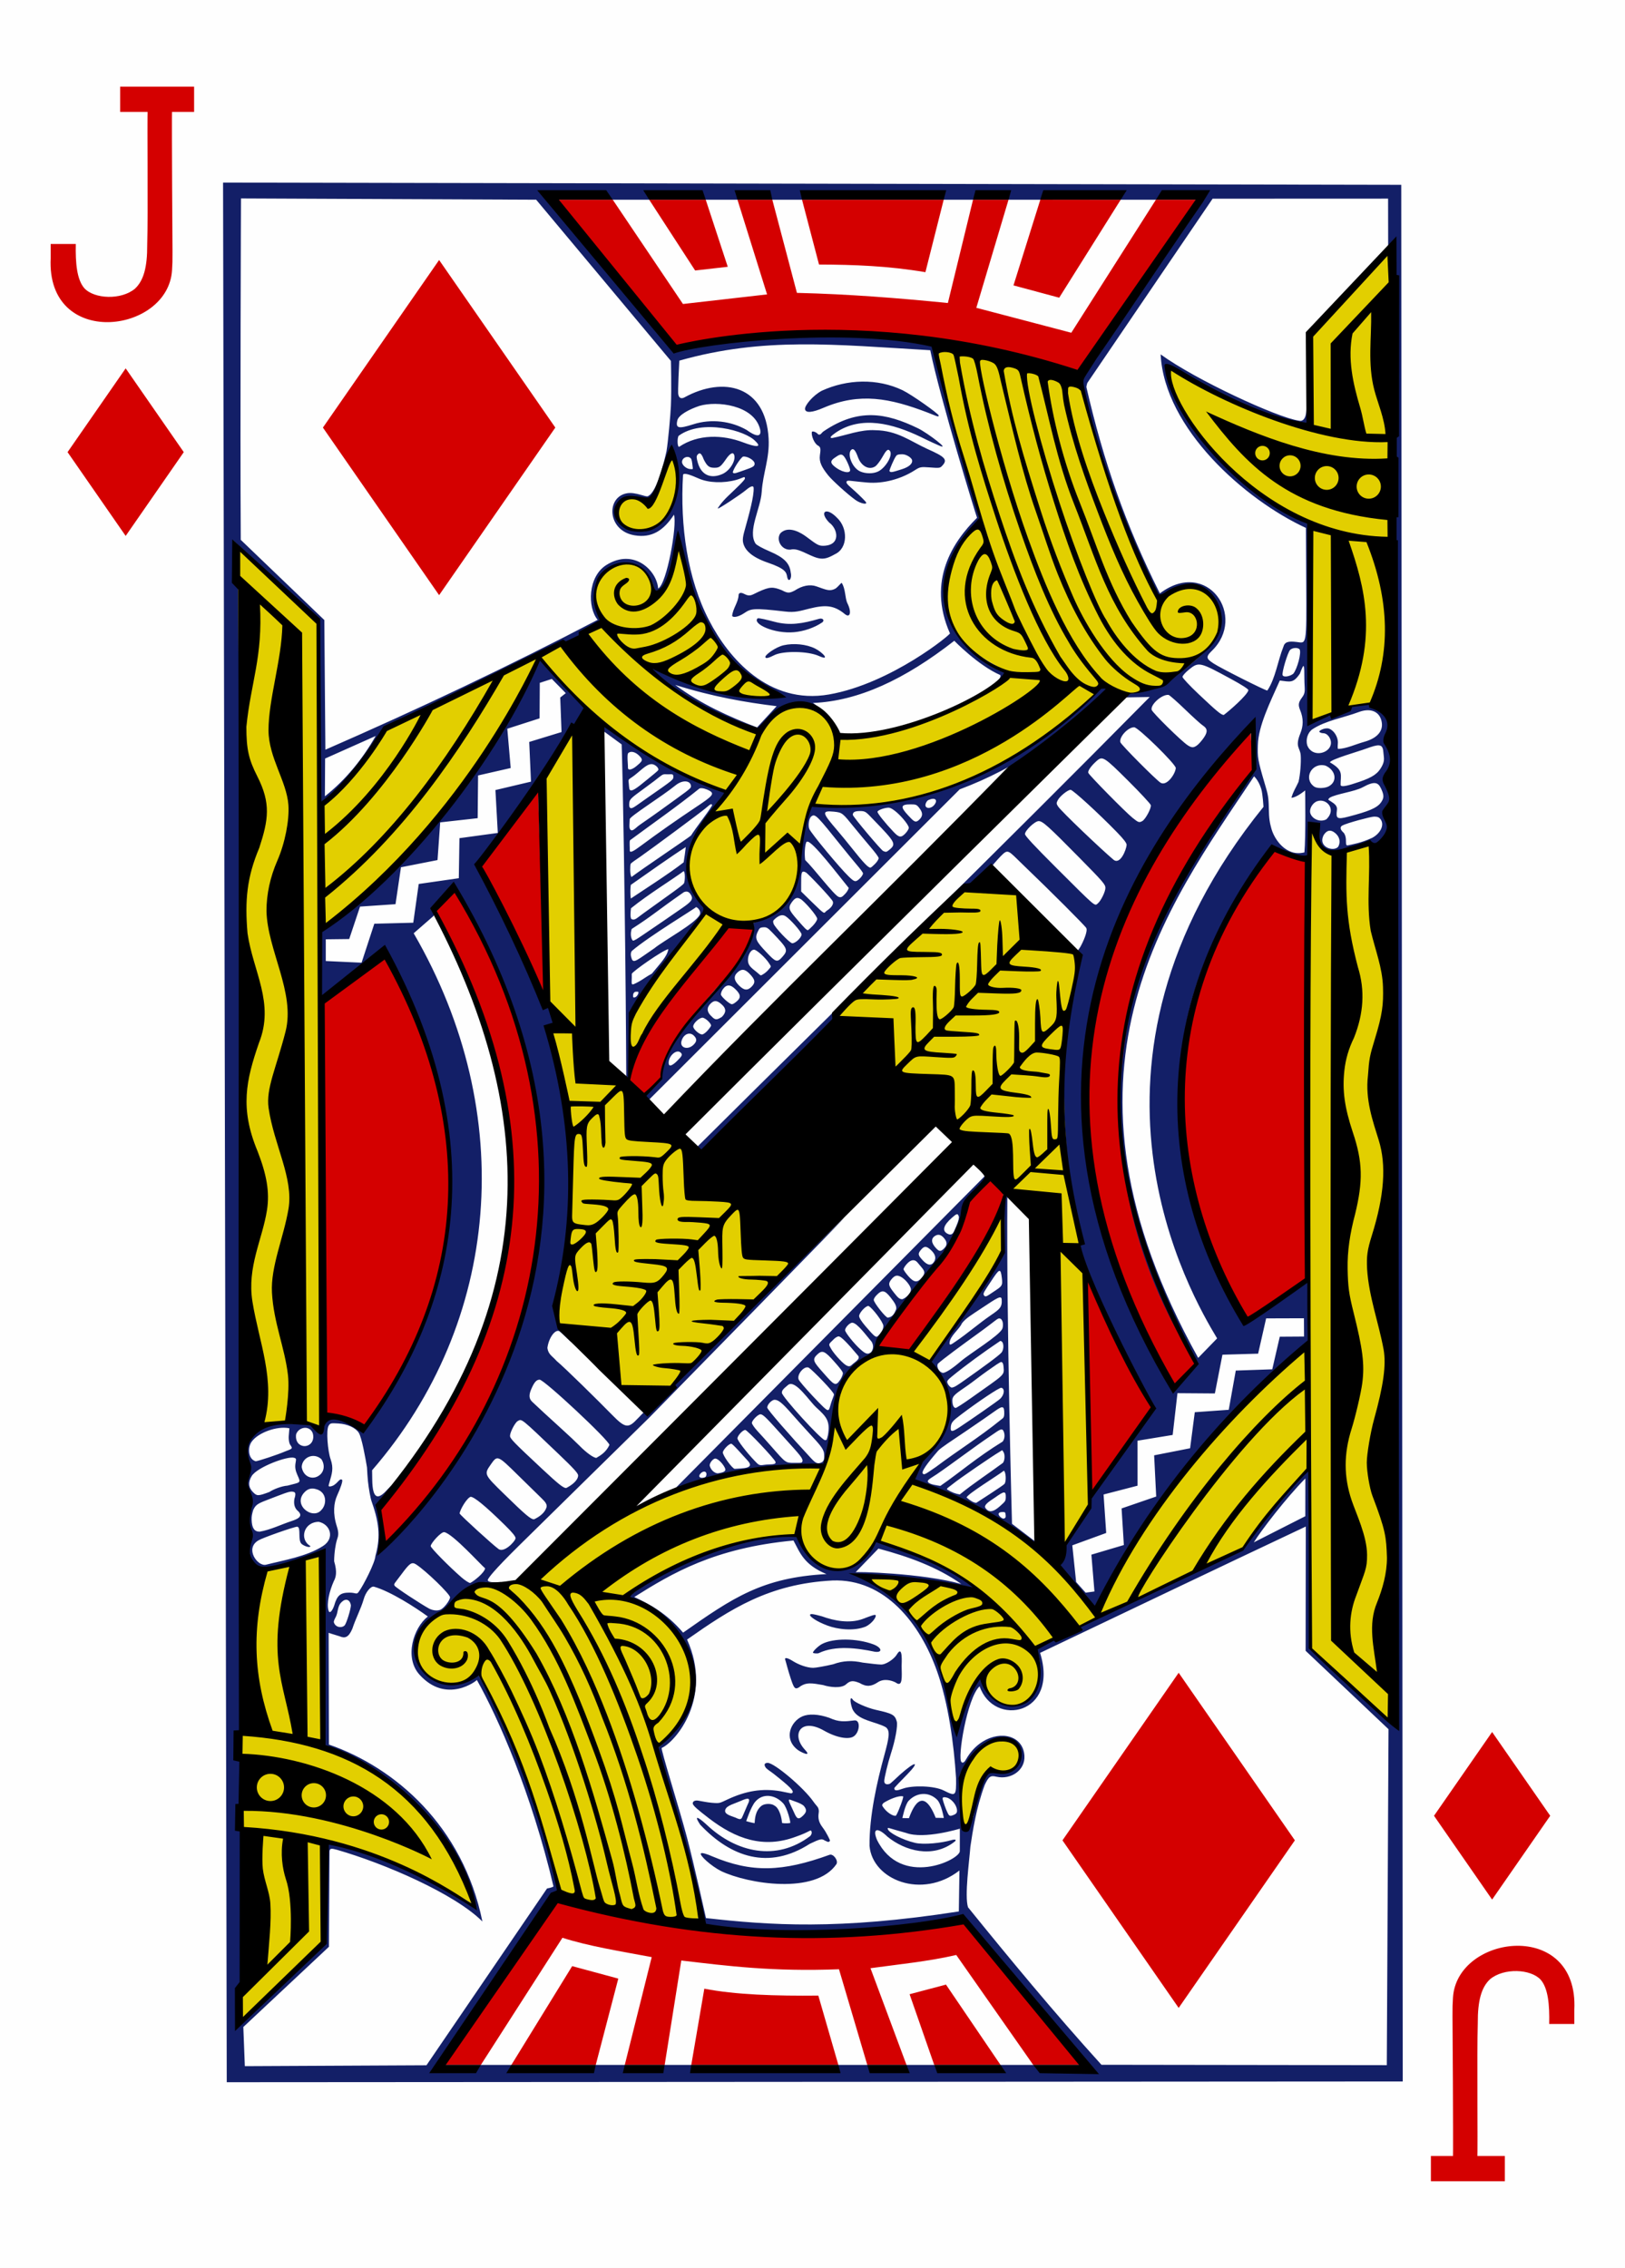 <?xml version="1.0" encoding="utf-8"?>
<svg version="1.2" baseProfile="tiny"
    xmlns="http://www.w3.org/2000/svg"
    xmlns:svg="http://www.w3.org/2000/svg"
    xmlns:xlink="http://www.w3.org/1999/xlink"
    viewBox="0 0 225 314" width="225px" height="314px"
    fill="#d40000">
    <defs>
        

        <polygon id="suit" points="28.5,0 48.612,29 28.5,58 8.388,29"/>
        <path id="numeral" d="M19.876,0H9.635v3.498h3.809c0,0-0.045-0.664-0.012,7.141c0.021,5.473,0.016,8.967-0.049,11.266c0.018,3.062-0.486,4.936-1.691,6.061c-1.908,1.604-5.641,1.443-7.021-0.067c-1.021-1.187-1.237-3.453-1.176-6.121H0.016c0,0,0.002,1.291,0,1.971c-0.605,12.592,16.264,10.457,16.803,1.67c0.113-1.877,0.057-1.194,0.01-11.598c-0.049-11.147-0.01-10.32-0.01-10.32h3.057V0z"/>
    </defs>

    <rect width="100%" height="100%" fill="#fefefe"/>

    <g class="maxi-card">

        <!-- Top Numeral and Suit -->
        <use xlink:href="#numeral" transform="matrix(1,0,0,1,7,12)"/>
        <use xlink:href="#suit" transform="matrix(0.4,0,0,0.4,6,51)"/>

        <!-- Bottom Numeral and Suit -->
        <use xlink:href="#numeral" transform="matrix(-1,0,0,-1,218,302)"/>
        <use xlink:href="#suit" transform="matrix(-0.4,0,0,-0.4,218,263)"/>

        <!-- Card Face -->
        <use xlink:href="#suit" transform="matrix(0.8,0,0,0.8,38,36)"/><!-- top left -->
        <use xlink:href="#suit" transform="matrix(-0.8,0,0,-0.8,186,278)"/><!-- bottom right -->

        <path fill="#131F67" d="M31.396,288.288l-0.51-263.006l163.133,0.308l0.205,262.594L31.396,288.288z M89.877,69.134c-5.834-1.59-5.692,4.205-1.42,4.421
            c4.786,0.412,6.835-7.746,4.551-10.962C93.008,62.593,91.018,68.74,89.877,69.134z M52.021,101.896l-7.007,3.126l-0.028,5.23
            C47.908,107.929,50.192,105.094,52.021,101.896L52.021,101.896z M99.844,259.055c-1.379-0.696-3.041-2.191-2.786-2.453
            c0.127-0.131,0.874,0.105,1.552,0.41c5.476,2.307,9.726,2.158,16.255-0.212c0.494-0.179,1.232,0.763,0.957,1.28
            C112.93,262.357,103.573,260.837,99.844,259.055z M96.957,252.637c-1.257-1.889,0.411-0.457,0.971,0.078
            c4.051,3.768,9.539,5.044,14.252,1.494c0.219-0.243,0.248-0.469,0.183-0.639c-0.133-0.348-0.136,0.023-2.15,0.722
            c-4.522,1.693-8.334,0.303-12.051-2.542c-1.53-1.181-2.242-1.761-2.242-2.069c0-0.283,0.286-0.46,0.802-0.371
            c0.318,0.055,1.209,0.24,1.86,0.293c1.131,0.093,1.045,0.045,2.204-0.49c2.478-1.145,4.761-1.562,7.35-1.098
            c0.601,0.107,1.354,0.306,1.456,0.271c0.58-0.193-0.275-0.957-2.47-2.697c-0.433-0.343-0.97-0.636-1.147-0.934
            c-0.276-0.461,0.024-0.583,0.338-0.579c0.901,0.011,4.957,3.399,6.347,5.411c0.423,0.612,0.715,0.677,0.716,1.313
            c-0.081,0.661-0.187,1.294,0.528,2.219c0.514,0.664,1.01,1.731,1.014,1.783c0.006,0.058-0.102,0.392-0.571,0.082
            c-0.214-0.039-0.318-0.269-0.71-0.212c-0.341,0.05-0.896,0.317-1.506,0.605C106.448,258.933,101.217,257.15,96.957,252.637
            L96.957,252.637z M109.403,252.381c0.114,0.012-0.393-2.088-0.964-2.708c-1.128-1.221-2.849-1.443-3.888-0.193
            c-0.586,0.703-1.228,2.663-1.228,2.663s0.91,0.269,1.165,0.269c0.036-0.439,0.039-1.667,0.943-2.387
            c0.445-0.351,1.403-0.34,1.777-0.049c0.741,0.363,1.055,1.836,1.064,2.409C108.679,252.511,109.613,252.397,109.403,252.381
            L109.403,252.381z M102.534,249.356c-0.802,0.357-1.843,0.598-2.081,1.134c-0.315,0.708,0.797,0.921,1.376,1.159
            c0.8,0.386,0.818,0.245,1.077-0.372c0.162-0.385,0.375-0.888,0.579-1.35C104.084,248.771,103.487,248.931,102.534,249.356z
            M111.201,251.366c0.461-0.461,0.548-0.766,0.137-1.289c-0.187-0.237-0.718-0.479-1.295-0.673c-0.742-0.249-1.066-0.553-0.601,0.452
            l0.665,1.437C110.449,251.982,110.749,251.798,111.201,251.366z M35.406,202.313c0.281,0,3.077-0.917,4.072-1.358
            c0.986-0.377,1.104-0.367,0.712-0.912c-0.147-0.205-0.266-0.782-0.194-1.413l0.074-0.882c-1.724-0.351-4.296,0.604-5.182,1.809
            C34.259,200.326,34.323,202.04,35.406,202.313z M35.054,206.613c0.523,0.523,0.668,0.543,2.239-0.041
            c0.551-0.368,1.701-0.828,2.509-0.881c1.893-0.503,1.894-0.305,1.357-1.517c-0.247-0.558-0.328-1.02-0.25-1.535
            c0.091-0.61,0.164-0.694-0.181-0.803c-0.905-0.283-5.117,1.292-5.872,2.518C34.325,205.216,34.397,205.955,35.054,206.613
            L35.054,206.613z M133.97,243.823c-0.274,0.411-0.752,1.141-0.952,1.634c-0.346,0.851-0.136,1.014,0.002,2.684
            c0.08,0.968,0.101,2.471,0.104,3.278c0.005,1.547-0.017,2.027,0.456,2.118c0.417,0.08,0.607-0.233,0.808-1.039
            c0.1-0.402,0.339-0.824,0.412-1.079c0.297-1.74,0.847-4.645,2.101-5.865c0.174-0.145,0.685-0.234,1.609-0.246
            c1.134-0.015,1.495-0.047,1.847-0.309c1.983-1.735,0.42-3.978-1.35-4.135C136.957,240.686,134.134,243.515,133.97,243.823z
            M141.842,243.096c0.125,1.995-1.864,3.355-3.886,2.893c-0.819-0.206-1.065-0.019-1.615,1.151c-1.192,3.209-1.664,6.427-1.98,8.532
            c-0.136,1.894-0.831,6.823-0.328,8.395c5.764,7.122,11.831,14.475,18.474,21.806l39.512,0.055l0.238-46.516l-11.476-10.854
            l0.022-17.206c-12.284,5.788-24.532,11.656-36.792,17.495c2.672,8.568-6.388,10.365-8.374,4.622
            c-1.72,1.577-3.129,10.084-2.495,10.505c0,0,0.228,0.307,0.608-0.37c0.627-1.114,1.446-1.935,2.323-2.478
            C138.627,239.545,141.667,240.324,141.842,243.096L141.842,243.096z M110.394,242.228c-1.938-1.541-0.9-3.892,0.711-4.597
            c0.854-0.373,2.224-0.322,3.731,0.21c1.324,0.608,2.116,0.522,3.473,0.355c0.901-0.101,0.734,1.786-0.207,2.272
            c-0.663,0.343-2.183,0.181-4.032-0.872c-3.189-1.816-4.591,0.537-2.615,2.663C112.55,243.432,110.674,242.493,110.394,242.228z
            M44.717,214.055c1.705-1.098,0.998-3.033-0.591-3.357c-2.14,0.046-2.684,2.501-1.153,3.35c0,0.299-0.761,0.055-1.172-0.253
            c-0.638-0.478-0.056-2.345-0.649-2.419c-0.452,0.008-4.87,1.57-5.347,1.882c-1.985,1.127-0.122,3.67,1.03,3.379
            C39.228,216.031,42.48,215.494,44.717,214.055L44.717,214.055z M34.843,210.421c0.041,1.133,0.357,1.637,1.102,1.646
            c1.555-0.27,3.001-1.011,4.452-1.481c1.134-0.37,1.594-0.789,0.73-1.497c-0.263-0.3-0.494-0.729-0.368-1.547
            c0.298-0.934,0.07-0.98-0.326-1.026c-0.395-0.045-1.297,0.333-3.611,1.222c-1.218,0.468-1.452,0.67-1.768,1.34
            C34.912,209.591,34.824,209.906,34.843,210.421z M47.724,225.036c0.268-0.314,0.861-2.288,0.861-2.775
            c-0.12-0.812-0.725-0.997-1.26-0.472c-0.65,0.582-0.476,1.461-0.861,2.135c-0.135,0.235-0.276,0.56-0.237,0.691
            C46.436,225.324,47.309,225.455,47.724,225.036z M52.791,214.291c19.801-21.087,32.067-50.268,10.609-90.514
            c-2.407-1.024-3.149,2.888-3.38,3.048l-2.742,2.389c14.525,25.047,12.003,53.859-5.757,74.347l0.019,1.3
            c0.042,2.861,0.866,2.738,2.07,1.399c1.274-1.345,0.421-0.25-0.1,0.304c-0.448,0.476-1.163,1.423-1.354,1.67
            C52.391,209.949,53.472,213.15,52.791,214.291L52.791,214.291z M51.478,207.955c-0.204-0.569-0.42-1.87-0.531-2.872
            c-0.068-0.652-0.096-1.268-0.13-1.905c-0.21-1.268-0.728-4.176-1.147-4.817c-0.452-0.691-1.56-1.196-2.795-1.275
            c-1.055-0.067-1.143-0.049-1.367,0.295c-0.387,0.59-0.121,3.568,0.271,4.66c0.442,1.28,0.183,1.977-0.176,3.246
            c-0.125,0.459-0.17,0.49,0.056,0.523c0.988-0.069,1.316-1.281,1.708-0.92c0.131,0.132-0.211,1.126-0.673,2.131
            c-0.486,1.06-0.631,2.521-0.053,4.317c0.324,1.006,0.187,1.323-0.01,1.931c-0.131,0.405-0.359,1.647-0.366,2.885
            c0.461,1.55,0.229,2.244-0.042,2.756c-0.589,1.315-1.044,3.099-0.728,4.1c0.14,0.439,0.503,0.063,0.769-0.689
            c0.416-1.485,0.901-1.816,2.121-1.816c0.889,0,0.973,0.312,1.267-0.086c0.667-0.902,2.296-4.1,2.327-4.99
            C52.608,213.155,52.639,211.201,51.478,207.955L51.478,207.955z M60.947,222.883c0.538-0.205,1.365-1.343,1.366-1.735
            c0.002-0.432-3.319-3.66-4.702-4.552c-0.626-0.403-0.924-0.117-2.031,1.373c-0.983,1.324-1.112,1.336-0.93,1.591
            c0.22,0.307,3.603,2.507,4.727,3.131C59.764,222.906,60.422,223.082,60.947,222.883z M67.169,217.136
            c-0.496-0.38-4.469-4.785-5.648-5.004c-0.448-0.083-1.886,1.554-1.886,1.925c0,0.255,2.481,2.78,4.239,4.315
            c0.502,0.438,1.057,0.797,1.232,0.797C65.665,218.883,67.098,217.726,67.169,217.136L67.169,217.136z M71.39,212.981
            c0-0.261-0.438-0.798-1.508-1.849c-2.725-2.677-4.242-3.901-4.721-3.897c-0.521,0.173-1.466,1.761-1.521,2.313
            c0.178,0.332,4.735,4.466,5.326,4.866C69.695,215.117,71.288,213.479,71.39,212.981z M75.665,208.712
            c0.116-0.393-0.111-0.729-0.688-1.281c-0.409-0.392-1.862-1.814-3.229-3.162c-2.867-2.824-2.873-2.826-3.794-1.507
            c-0.947,1.358-0.942,1.369,1.852,4.095c2.979,2.907,3.677,3.496,4.139,3.496C74.651,210.027,75.42,209.484,75.665,208.712z
            M43.718,206.163c-0.499-0.15-0.958-0.062-1.351,0.251c-2.111,1.796,0.884,4.106,2.116,2.665
            C45.303,208.271,45.27,206.531,43.718,206.163L43.718,206.163z M80.052,204.283c0-0.301-0.615-0.976-2.746-3.009
            c-5.27-5.031-5.032-4.84-5.617-4.527c-0.364,0.195-1.072,1.548-1.072,2.05c0,0.377,0.507,0.898,4.413,4.547
            c2.29,2.138,2.968,2.679,3.362,2.679C79.017,205.713,80.025,205.044,80.052,204.283z M43.852,204.473
            c1.035-0.451,1.228-1.571,0.641-2.456c-1.125-0.991-2.69-0.172-2.716,1.106C41.971,204.322,42.988,204.827,43.852,204.473
            L43.852,204.473z M84.383,200.059c0-0.601-9.024-9.04-9.667-9.04c-0.436,0-0.748,0.354-1.158,1.31
            c-0.355,0.829-0.319,1.319,0.128,1.75c0.652,0.627,2.392,2.229,4.046,3.728c0.979,0.886,2.103,1.943,2.499,2.35
            c0.928,0.953,1.949,1.69,2.341,1.69C83.131,201.52,83.907,201.078,84.383,200.059z M43.379,198.971
            c0.009-0.339-0.078-0.686-0.32-0.942c-0.62-0.66-1.771-0.313-2.061,0.561C40.735,200.644,43.295,200.735,43.379,198.971
            L43.379,198.971z M50.062,133.289l1.766-5.396l5.393-0.14l0.756-5.364l5.55-0.799l0.089-5.542l5.31-0.726l-0.328-5.935l4.923-1.166
            l-0.244-5.495l4.474-1.371l-0.179-4.783l0.769-0.603l-1.935-1.968l-1.666,0.541l-0.03,4.916l-4.469,1.438l0.471,5.439l-4.516,1.03
            l-0.057,5.914l-5.189,0.582l-0.37,5.218l-5.062,0.997l-0.755,5.111l-4.911,0.334l-1.5,4.492l-3.244,0.038v3.007L50.062,133.289z
            M108.735,229.836c-0.169-0.405,0.273-0.345,1.045,0.143c0.807,0.51,1.981,0.935,2.816,0.936c0.348,0,1.593-0.221,2.765-0.493
            c1.401-0.514,2.644-0.544,4.1-0.229c1.081,0.146,2.171,0.263,2.42,0.261c0.723,0.102,1.948-0.791,2.276-1.353
            c0.891-1.521,0.679,1.243,0.682,1.56c0.017,1.416,0.193,3.044-0.821,2.286c-0.6-0.31-1.647-0.586-2.484-0.027
            c-0.843,0.562-1.539,0.683-2.526,0.089c-0.81-0.319-1.237-0.387-1.844,0.177c-0.675,0.627-2.312,0.403-3.19,0.115
            c-1.509-0.251-2.353-0.47-3.364,0.33c-0.539,0.31-0.678,0.079-1.083-1.116C109.118,231.318,108.797,229.986,108.735,229.836
            L108.735,229.836z M112.574,228.837c-0.096-0.154,0.714-0.947,1.261-1.23c1.604-0.83,4.792-0.793,7.072,0.05
            c1.188,0.438,1.371,1.189,0.215,1.031c-2.405-0.504-5.423-0.919-7.748,0.188C113.193,228.973,112.619,228.91,112.574,228.837
            L112.574,228.837z M114.61,225.079c-1.646-0.61-2.452-1.26-2.452-1.467c0-0.223,0.353-0.182,1.646,0.171
            c1.762,0.653,3.846,0.998,5.583,0.39c1.251-0.462,1.875-0.755,1.875-0.477c0,0.294-0.517,1.06-1.376,1.5
            C118.175,225.894,115.919,225.563,114.61,225.079z M150.318,220.51l1.221-0.167l-0.424-5.095l4.497-1.335l-0.315-5.066l4.793-1.649
            l-0.286-5.703l4.98-0.98l0.649-4.991l4.701-0.334l0.975-5.431l5.051-0.174l1.04-4.513l3.361-0.021l-0.015-2.534l-5.235,0.016
            l-1.108,4.886l-4.94,0.142l-1.049,5.366l-5.18-0.038l-0.663,5.783l-4.872,0.799l0.004,6.228l-4.699,1.219l0.364,5.325l-4.694,1.713
            l0.531,5.082L150.318,220.51z M181.714,100.97c-0.672,0.479-0.926,1.427-0.719,2.198c0.662,1.747,2.99,1.202,3.266-0.068
            c0.139-0.552-0.228-1.384-0.863-1.564c-0.111-0.031-0.507,0.006-0.712-0.207c-0.149-0.152,0.777-0.628,1.323-0.447
            c0.682,0.225,1.239,1.126,1.239,1.906c0,0.303-0.085,0.752,0.025,0.902c1.127-0.028,2.416-0.647,3.624-0.982
            c2.04-0.565,2.778-1.735,2.326-3.106c-0.377-1.143-1.546-1.596-3.082-1.018C186.032,99.376,183.558,99.756,181.714,100.97
            L181.714,100.97z M94.584,226.044c6.911-4.855,10.98-7.631,19.851-8.109c-3.165-1.302-3.682-3.012-4.57-4.647
            c-10.988,1.038-16.823,4.547-22.043,7.822C89.978,222.126,92.231,223.307,94.584,226.044z M133.106,219.31
            c-3.352-2.368-7.339-3.8-11.476-4.906l-3.171,3.285C118.275,217.572,127.64,217.783,133.106,219.31L133.106,219.31z
            M165.282,188.145c-21.614-33.212-7.095-62.438,7.935-81.06c0.482-0.611,0.6-0.643,0.491-1.128
            c-0.144-0.642-0.321-3.869-0.211-5.733c-27.78,27.532-28.492,63.4-11.067,91.867C163.676,190.978,166.188,189.494,165.282,188.145z
            M168.524,185.304c-3.548-5.908-22.445-37.901,6.418-73.592c0,0-0.099-1.82-0.314-2.504c-0.387-1.226-0.99-1.72-0.99-1.72
            c-12.122,18.198-29.741,40.969-7.736,80.515L168.524,185.304z M151.997,125.09c0.432-0.352,1.06-1.632,1.06-2.16
            c0-0.472-0.34-0.865-3.597-4.169c-4.341-4.404-5.089-5.077-5.646-5.077c-0.524,0-1.895,1.299-1.895,1.797
            c0,0.238,1.277,1.614,4.292,4.624C151.807,125.689,151.542,125.461,151.997,125.09z M155.995,116.98
            c0-0.266-0.402-0.792-1.354-1.771c-2.509-2.583-6.088-5.856-6.402-5.856c-0.399,0-1.495,0.886-1.782,1.442
            c-0.202,0.392-0.198,0.48,0.039,0.851c0.443,0.692,6.042,6.006,7.633,7.343C155.085,119.865,155.949,117.647,155.995,116.98
            L155.995,116.98z M158.159,113.685c0.443-0.237,1.284-1.811,1.183-2.212c-0.047-0.188-1.468-1.716-3.156-3.396
            c-3.34-3.323-3.534-3.443-4.366-2.699c-0.754,0.675-1.227,1.35-1.134,1.621c0.114,0.331,5.114,5.414,6.136,6.237
            C157.629,113.886,157.724,113.917,158.159,113.685z M183.647,113.439c1.569-1.508-0.21-3.16-1.502-2.397
            c-0.55,0.34-0.877,1.081-0.709,1.574C181.715,113.433,182.823,113.878,183.647,113.439z M186.755,113.054
            c2.656-0.697,3.929-1.164,4.485-1.992c0.385-0.573,0.429-0.926-0.005-1.86c-0.399-0.862-0.866-1.126-2.53-0.214
            c-1.144,0.626-3.688,0.926-4.579,1.451c-0.355,0.307-0.182,0.304,0.104,0.485c0.641,0.407,0.953,0.684,0.884,1.222
            C184.962,113.318,185.083,113.497,186.755,113.054L186.755,113.054z M183.942,108.889c1.291-0.66,1.03-2.253-0.411-2.886
            c-1.901-0.501-3.126,1.788-1.569,2.903C182.378,109.198,183.436,109.148,183.942,108.889z M188.23,108.243
            c1.864-0.64,2.582-1.14,3.12-2.171c0.427-0.816,0.245-1.182,0.188-1.972c-0.086-1.197-0.688-1.061-2.427-0.435
            c-0.848,0.328-4.909,1.472-4.966,1.888c1.96,1.12,1.46,1.711,1.476,3.142C185.724,109.021,186.644,108.787,188.23,108.243z
            M162.801,106.336c0-0.54-5.213-5.646-5.765-5.646c-0.86,0-2.094,1.339-1.909,2.073c0.083,0.333,4.972,5.252,5.581,5.616
            C161.562,108.88,162.746,107.151,162.801,106.336z M165.797,103.155c0.225-0.177,0.623-0.634,0.886-1.016
            c0.562-0.816,0.521-1.271-0.15-1.702c-0.245-0.158-1.339-1.146-2.429-2.198c-1.09-1.051-2.122-1.963-2.294-2.026
            c-0.898-0.119-2.522,1.32-2.354,2.057c0.097,0.386,4.092,4.319,4.983,4.907C165.015,103.556,165.291,103.552,165.797,103.155z
            M172.855,95.55c0-0.145-0.907-0.729-2.358-1.518c-4.439-2.412-4.516-2.429-5.902-1.299c-0.476,0.388-0.865,0.829-0.865,0.981
            c0,0.155,0.962,1.187,2.188,2.347c2.546,2.408,3.172,2.928,3.526,2.928C170.177,98.451,172.741,96.218,172.855,95.55z
            M179.068,93.283c0.548-0.656,1.163-2.931,0.871-3.389c-0.27-0.269-0.961-0.228-1.293,0.073c-0.342,0.31-1.187,3.167-1.057,3.506
            C177.721,93.819,178.592,93.657,179.068,93.283z M130.578,190.085c0.42-0.057,1.242-0.569,2.438-1.598
            c1.278-1.098,5.329-3.541,5.77-4.523c0.196-0.56,0.054-1.36-0.369-1.422c-0.321-0.046-0.39,0.199-3.083,2.141
            c-1.816,1.31-5.008,3.65-5.488,4.146C129.638,189.361,130.109,190.03,130.578,190.085L130.578,190.085z M130.201,205.729
            c2.772-1.923,5.018-3.916,8.633-6.143c0.279-0.368,0.321-0.917,0.151-1.364c-0.211-0.555-0.502-0.336-1.596,0.424
            c-2.664,1.795-5.404,3.909-7.699,5.477c-0.736,0.499-1.356,0.774-1.201,1.055C128.697,205.549,129.834,205.661,130.201,205.729z
            M132.897,206.909c1.823-1.491,4.006-2.915,5.953-4.357c0.271-0.272,0.343-1.189,0.062-1.565c-0.221-0.297-0.037-0.242-0.576,0.063
            c-0.788,0.447-5.504,3.663-6.383,4.39c-0.513,0.424-0.938,0.635-0.812,0.783C131.731,206.602,132.357,206.836,132.897,206.909
            L132.897,206.909z M135.189,208.065c0.377-0.252,3.618-2.324,3.879-2.6c0.299-0.315,0.212-1.726-0.078-1.837
            c-0.819,0.651-5.142,3.284-5.149,3.709C134.28,207.733,134.862,208.097,135.189,208.065z M138.655,208.354
            c0.498-0.456,0.597-0.534,0.607-1.045c0.02-0.927-0.21-0.887-1.53,0.057c-0.922,0.596-1.483,1.016-1.317,1.373
            C137.069,209.763,137.998,208.954,138.655,208.354z M139.012,210.244c0.259-0.095,0.261-0.229,0.224-0.552
            c-0.042-0.36-0.095-0.345-0.486-0.345C137.7,209.387,138.647,210.338,139.012,210.244L139.012,210.244z M126.392,205.063
            c0.477-1.573,1.145-2.817,2.234-3.996c4.36-3.863,3.028-8.619,0.274-12.491c3.562-4.987,7.12-10.271,10.181-15.111l-0.011-7.87
            l0.411,0.043c-0.143,17.176,0.642,45.338,0.642,45.338l3.542,2.701l-0.478,0.236C143.771,213.822,132.877,207,126.392,205.063
            L126.392,205.063z M129.593,203.101c3.016-2.275,5.949-4.064,8.939-6.488c0.318-0.263,0.506-0.276,0.516-0.872
            c0.017-1.134-0.209-1.146-1.327-0.345c-0.495,0.354-2.309,1.622-4.03,2.784c-1.796,1.212-3.46,2.29-3.794,2.678
            c-1.683,1.951-2.305,2.869-2.132,3.148C127.946,204.298,128.286,203.983,129.593,203.101z M132.882,197.586
            c1.55-1.021,5.257-3.595,5.595-3.912c0.588-0.552,0.69-1.433,0.16-1.533c-0.259-0.05-3.129,1.864-5.555,3.702
            c-1.18,0.896-1.443,1.103-1.443,1.945C131.639,198.299,131.948,198.201,132.882,197.586L132.882,197.586z M134.427,193.578
            c4.752-3.379,4.63-3.093,4.526-4.352c-0.034-0.425-0.129-0.617-0.317-0.653c-0.148-0.028-0.987,0.575-1.934,1.241
            c-0.945,0.665-2.072,1.558-2.638,1.95c-1.651,1.146-2.198,1.454-2.198,2.11c0,0.647,0.175,1.056,0.462,1.056
            C132.436,194.931,133.38,194.323,134.427,193.578z M133.745,190.962c2.188-1.546,4.601-3.29,4.929-3.704
            c0.399-0.503,0.327-1.598-0.182-1.598c-2.196,1.468-4.84,3.396-6.697,4.92c-0.24,0.212-0.546,0.415-0.642,0.691
            c-0.019,0.357,0.431,0.829,0.609,0.844C132.125,192.117,132.682,191.713,133.745,190.962z M132.321,185.731
            c1.671-1.132,3.19-2.478,4.851-3.619c1.246-0.854,1.6-1.117,1.525-2.19c-0.043-0.618-0.587-0.263-2.698,1.145
            c-1.548,1.031-2.26,1.438-2.809,2.145c-0.385,0.89-1.655,1.726-1.723,2.743C131.466,186.331,131.716,186.153,132.321,185.731
            L132.321,185.731z M137.45,178.927c1.283-0.851,1.405-0.87,1.267-1.999c-0.175-1.413-0.32-1.33-1.546,0.543
            c-0.807,1.232-1.083,1.589-0.961,1.817C136.42,179.68,136.651,179.456,137.45,178.927z M132.777,168.528
            c-0.137-0.629-0.329-0.493-0.975,0.074c-1.189,1.044-1.377,1.8-0.636,2.195c0.393,0.211,0.697,0.187,0.931-0.329
            C132.601,169.357,132.742,168.965,132.777,168.528L132.777,168.528z M126.117,178.408c-0.153-0.574-0.854-1.356-1.389-1.633
            c-0.529-0.273-0.852-0.223-1.357,0.42c-0.466,0.593-0.249,0.945,0.452,1.832c0.513,0.649,0.722,0.855,1.125,0.855
            C125.439,179.691,126.22,179.031,126.117,178.408z M100.346,203.184c-0.339-0.655-1.06-1.347-1.39-1.231
            c-0.351,0.123-0.691,0.624-0.695,0.939c0.145,0.645,0.688,1.08,1.105,1.093C100.155,203.872,100.633,203.736,100.346,203.184z
            M103.489,202.186c-0.679-0.717-2.021-2.296-2.24-2.296c-0.343,0-1.162,0.86-1.162,1.214c0,0.417,1.222,2.128,1.628,2.265
            C102.741,203.273,104.629,203.388,103.489,202.186L103.489,202.186z M107.367,202.386c-0.071-0.346-3.892-4.406-4.174-4.406
            c-0.363,0-1.083,0.799-1.083,1.168c0,0.296,1.233,1.905,2.373,3.097c0.568,0.593,0.618,0.678,1.313,0.569
            C106.556,202.696,107.544,202.86,107.367,202.386L107.367,202.386z M114.117,201.48c0-0.82-0.428-1.27-2.153-3.137
            c-0.626-0.677-1.684-1.854-2.35-2.614c-1.289-1.473-1.842-1.923-2.355-1.925c-0.406-0.001-1.027,0.657-1.027,1.077
            c0,0.269,3.175,3.909,6.051,6.999c0.638,0.686,0.924,0.886,1.536,0.56C114.17,202.199,114.118,201.793,114.117,201.48z
            M109.147,191.727c-0.646,0.531-0.886,0.748-0.889,1.102c-0.004,0.54,5.476,6.561,5.965,6.561c0.287,0,0.243-0.039,0.412-0.687
            c0.339-1.965-0.194-2.542-1.615-3.838C112.068,193.995,110.148,191.003,109.147,191.727z M118.812,187.698
            c-1.529-1.829-2.376-2.67-2.687-2.67c-0.213,0-0.53,0.204-0.874,0.584c-0.571,0.541-0.517,0.521-0.155,1.166
            c0.188,0.334,0.714,0.992,1.169,1.462c0.843,0.87,1.275,1.146,1.682,0.729C118.306,188.601,119.194,188.164,118.812,187.698z
            M118.014,183.134c-0.373-0.004-1,0.669-1,1.034c0,0.31,1.241,1.865,2.106,2.641c0.7,0.627,1.03,0.796,1.518,0.382
            c0.364-0.528,0.282-1.012,0.055-1.416C120.073,185.07,118.718,183.165,118.014,183.134L118.014,183.134z M122.313,183.582
            c-0.009-0.533-1.574-2.568-2.07-2.771c-0.412,0-1.286,0.96-1.286,1.402c0,0.237,0.335,0.767,0.902,1.426
            c1.118,1.297,1.404,1.582,1.647,1.379C121.905,184.687,122.323,184.106,122.313,183.582L122.313,183.582z M124.08,181.29
            c0.103-0.447-0.174-0.907-0.799-1.692c-0.782-0.982-1.166-1.048-1.902-0.288c-0.272,0.281-0.398,0.526-0.398,0.662
            c0,0.375,1.64,2.458,1.943,2.458C123.628,182.343,123.843,181.831,124.08,181.29L124.08,181.29z M121.196,186.451
            c-0.146,0.673-0.43,1.112-1.079,1.424c-5.007,3.608-4.845,9.486-5.914,14.914c-8.107-0.082-20.923,3.244-20.844,3.419l43.083-43.464
            c0,0,0.535,0.133,0.208,0.514c-3.487,2.507-3.27,7.38-5.563,9.821C127.255,177.709,123.695,181.726,121.196,186.451z
            M97.811,204.204c0.069-0.491-0.382-0.625-0.777-0.229c-0.387,0.387-0.234,0.689,0.317,0.626
            C97.641,204.567,97.776,204.45,97.811,204.204z M111.088,202.378c0.158-0.414-0.219-0.801-2.528-3.362
            c-2.337-2.595-2.867-3.202-3.271-3.202c-0.344,0-1.181,0.85-1.181,1.197c0,0.16,0.367,0.686,0.816,1.169
            c0.449,0.482,1.302,1.431,1.895,2.107c1.021,1.164,1.507,1.727,1.896,1.998c0.382,0.267,0.67,0.252,1.281,0.252
            C110.834,202.537,111.016,202.566,111.088,202.378z M115.082,194.222c0.159-0.511,0.385-0.962,0.387-1.152
            c0.003-0.357-2.948-3.365-3.447-3.688c-0.598-0.387-1.721,0.875-1.441,1.611c0.077,0.203,0.955,1.235,1.951,2.294
            c1.266,1.346,1.898,1.979,2.104,1.948C114.847,195.203,114.875,194.886,115.082,194.222z M116.317,191.061
            c0.216-0.317,0.392-0.736,0.392-0.932c0-0.221-0.494-0.819-1.2-1.613c-1.316-1.479-1.654-1.65-2.375-0.96
            c-0.717,0.688-0.474,1.005,0.788,2.435C115.5,191.781,115.68,191.997,116.317,191.061z M127.599,176.932
            c0.491-0.583,0.502-0.872,0.053-1.405c-0.191-0.227-0.469-0.558-0.617-0.735c-0.405-0.485-0.94-0.404-1.493,0.225
            c-0.265,0.301-0.439,0.604-0.438,0.708c0,0.103,0.284,0.519,0.631,0.922C126.512,177.555,126.993,177.653,127.599,176.932
            L127.599,176.932z M129.327,174.702c0.334-0.51,0.184-1.069-0.44-1.64c-0.592-0.54-0.886-0.563-1.302-0.102
            c-0.555,0.617-0.466,0.824,0.131,1.484C128.391,175.193,128.934,175.304,129.327,174.702z M130.713,172.853
            c0.462-0.462,0.453-0.857,0.039-1.383c-0.388-0.493-0.788-0.627-1.196-0.408c-0.71,0.38-0.635,1.031,0.063,1.768
            C130.043,173.277,130.242,173.323,130.713,172.853L130.713,172.853z M97.748,265.562c8.823,0.988,18.303,1.679,35.013-0.918
            l0.085-5.671c-5.213,4.064-12.055,1.278-12.449-3.4c-0.046-4.17,1.067-8.979,2.006-12.409c0.698-2.55,0.898-3.533,0.244-4.029
            c-1.441-0.812-4-0.914-4.653-2.608c-0.313-0.895-0.343-1.851,0.115-1.169c0.21,0.312,1.874,1.087,3.174,1.377
            c2.263,0.505,2.627,0.674,2.884,1.604c0.161,0.586-0.211,2.611-0.808,4.439c-0.427,1.309-0.925,3.409-0.925,3.815
            c0,0.442,0.347,0.515,0.735,0.392c0.168-0.054,0.963-0.85,1.464-1.296c2.174-1.94,2.805-1.882,0.948,0.016
            c-0.739,0.755-1.757,1.796-1.757,1.875c0,0.401,0.377,0.355,1.211,0.054c1.286-0.464,4.3-0.408,5.641,0.266
            c1.667,0.838,1.738,0.801,1.699-1.738c-0.3-4.744-1.072-10.357-2.618-14.738c-2.358-6.682-7.254-12.881-14.488-12.602
            c-8.817,0.459-14.139,3.971-20.138,8.177c3.623,8.037-1.613,14.194-3.51,15.007c-0.184,0.079,2.374,8.171,3.467,12.282
            C96.08,258.02,97.748,265.562,97.748,265.562L97.748,265.562z M135.284,71.688c-0.205-0.528-5.109-16.513-6.481-23.198
            c-13.262-0.771-23.067-1.872-34.744,1.442c0,0-0.253,4.504-0.131,4.723c0.119,0.556,0.521,0.543,0.85,0.36
            c5.393-2.963,11.238-1.628,11.644,5.68c0.155,2.791-0.783,4.758-0.954,7.405c-0.149,2.312-1.968,5.394-0.865,7.149
            c0.142,0.216,0.918,0.642,1.979,1.096c1.98,0.848,2.756,1.626,2.901,2.921c0.216,0.894-0.331,1.494-0.496,0.576
            c-0.104-0.582-0.206-1.096-2.65-1.933c-2.383-0.815-3.025-1.762-3.263-2.26c-0.328-0.687-0.267-1.174,0.04-2.269
            c0.652-2.33,1.296-4.706,1.236-5.828c-0.021-0.403-0.469-0.208-1.041,0.278c-0.726,0.618-3.833,2.664-3.92,2.577
            c-0.041-0.041,0.513-0.865,1.383-1.697c1.055-1.009,2.368-2.23,2.368-2.455c0-0.396-0.155-0.121-1.178,0.183
            c-1.783,0.492-3.838,0.421-5.22-0.189c-1.172-0.516-1.993-0.814-2.167-0.532c-0.434,7.118,0.623,14.456,3.61,20.181
            c2.675,5.201,8.236,11.715,16.599,10.253c8.64-1.51,17.046-8.459,16.744-8.468C128.304,80.382,131.978,74.945,135.284,71.688
            L135.284,71.688z M66.792,266.034c-3.828-3.834-13.479-8.005-20.111-9.919c-0.531-0.114-1.054-0.367-1.058,0.262l-0.078,13.159
            l-11.854,11.108l0.209,5.421l25.148-0.122l16.694-24.477c0,0,0.805-0.144,0.894-0.294c-3.064-12.997-7.679-23.378-10.61-28.58
            c0.049,0.063-4.215,3.444-7.965-0.759c-2.104-2.358-0.813-6.5,1.184-8.019c-1.685-1.238-5.175-3.485-7.463-4.134
            c-0.476-0.116-1.185,0.847-1.417,1.718c-0.418,1.416-1.113,2.682-1.58,4.109c-0.513,1.192-1.008,1.372-1.772,1.037
            c-1.192-0.354-1.509-0.477-1.509-0.477l0.039,15.469C54.693,244.713,64.111,252.847,66.792,266.034L66.792,266.034z
            M104.823,100.716l2.711-2.944c-4.289-0.526-8.785-1.293-14.046-2.944C97.141,97.543,100.966,99.224,104.823,100.716z
            M89.925,92.434c4.781,1.594,10.829,5.311,18.383,3.911c-6.885-2.731-12.113-9.112-14.341-22.104
            c-0.487,2.521-1.494,7.766-3.08,8.333c-2.228-8.622-11.186-3.607-7.594,3.424c-9.078,6.238-19.994,9.758-29.895,14.568
            c0,0-1.49,4.574-8.906,10.839c-1.399-7.346,0.269-18.243-0.6-25.624L32.266,74.8c0.178,2.091,0.097,3.389,0.004,5.837
            c0.319,0.427,0.76,0.65,1.208,0.917c0.751,42.316-0.26,84.146-0.25,122.582c-0.115,23.554,0.508,48.096,0.163,70.335l-0.435,0.804
            l0.018,5.316l11.872-11.305c0,0-0.552-8.021,0.07-14.149c7.492,1.508,14.479,5.028,20.744,8.89
            c0.789,0.22-3.845-15.399-20.692-22.336c0,0-0.023-4.879-0.022-15.483c0-10.23-0.16-11.313-0.387-11.479
            c-0.682,0.741-9.305,3.646-9.741,3.154c0.23,0.077-2.432-18.108-0.13-20.871l8.248,0.174c2.359,1.904,1.411-0.415,2.781-0.796
            c0.821-0.222,4.636,1.265,4.636,1.265c15.721-18.557,14.149-49.073,2.868-66.244c-2.891,2.347-5.963,5.528-8.861,6.894
            c-0.034-0.1-0.053-9.467-0.053-9.467c15.021-9.642,31.359-37.569,30.317-37.664c0,0,4.651,4.53,6.456,7.092l-14.827,21.475
            c3.396,6.839,6.832,13.04,9.061,19.054c0.302,0.813,1.231,0.791,1.465,1.646c0.2,0.732-0.692,1.748-0.569,2.555
            c3.129,11.968,3.839,24.666,0.751,36.17c-0.65,2.59,0.542,4.689,2.136,6.637c0.131,0.17-1.485-1.399-1.63-1.486
            c-0.555-0.333-1.479,0.835-1.674,2.309c0.128,0.903,0.618,1.062,1.268,1.794c1.145,0.951,5.69,5.428,7.692,7.473
            c1.778,1.816,2.238,1.897,3.437,0.61c0.339-0.316,0.689-0.746,1.018-1.013c0.061,0.099,0.504-0.362,0.655-0.51l26.777-26.137
            c3.11-3.036-26.738,27.424-26.738,27.424s-14.475,14.21-18.024,17.713c-3.668,3.618-4.163,4.409-4.31,4.679
            c-0.262,0.479,1.183,0.467,1.84,0.369c0.053-0.008-0.552,0.139-1.163,0.135c-3.77-0.843-5.054,3.324-7.43,4.164
            c-6.287,4.464-2.06,11.634,3.947,9.266l1.463-0.703c3.641,6.762,8.892,19.079,11.356,29.785l-0.993,0.459l-15.839,23.76h89.823
            c-6.452-6.423-11.94-14.309-17.529-20.211c-8.958,2.679-36.045,2.133-35.617,0.968c0,0-4.102-16.604-6.421-24.76
            c7.364-6.308,6.609-16.256-4.08-20.722c7.782-6.145,15.615-8.227,23.253-8.726c2.48,6.301,8.305,6.697,11.055,0.928
            c0.019-0.064,10.328,3.169,14.129,6.669c-5.636-0.583-11.202-1.705-16.843-1.975c4.965,1.961,10.02,7.08,11.639,12.936
            c0.793,2.091,2.005,8.993,2.326,9.019c0,0,1.881-7.973,3.34-7.534c3.72,7.764,10.134,1.924,7.432-4.261
            c9.475-4.522,20.136-9.573,28.852-13.765c2.544-3.836,8.799-11.121,9.209-11.152c0,0,11.505-65.908,11.502-87.941
            c-0.382-26.488,0.531-55.973-0.61-80.748l-0.011-7.12l-24.299,0.01l-17.346,25.508c0,0-0.131,0.404-0.129,0.58
            c2.368,10.292,5.405,19.052,10.172,28.56c6.576-4.967,12.119,3.213,7.187,7.963c-0.926,0.892-0.678,1.116,0.249,1.737
            c0.913,0.611,7.155,3.752,7.445,3.752c1.129-1.677,1.456-4.154,2.218-6.046c0.191-0.721,0.735-0.81,1.823-0.682
            c1.398,0.164,1.392,0.746,1.345-8.149l-0.04-7.641c-8.433-3.884-19.598-13.759-20.119-24.028c4.876,3.547,16.079,8.705,19.071,9.167
            c1.313,0.366,1.112-1.924,1.152-2.843c0.356,0.238,0.485,3.776,0.485,3.776c-4.949-1.496-7.543-1.19-19.896-8.349
            c2.119,10.101,12.234,18.067,19.569,21.701c0,0,0.307,4.797,0.291,10.171c-0.047,16.39,0.117,17.111,0.117,17.111
            c0-0.008,4.036-1.028,5.157-1.585c2.001-1.603,5.208-0.373,5.652,0.808c0.65,6.185,0.024,11.92-0.113,17.826
            c-3.418,0.244-5.291,0.964-6.978,1.032c-1.097-0.146-1.763-0.153-2.323-0.776c-1.632-3.527-1.526-1.291-1.725,1.357
            c-0.15,0.784-4.237-0.58-4.646-0.816c-17.649,20.318-16.146,43.71-4.158,65.373c1.98-1.337,5.39-3.887,8.799-5.562
            c0.083,2.756,0.129,8.429,0.129,8.429c-13.817,10.138-30.365,36.996-29.806,37.071l-5.613-6.703c0,0,3.533-5.617,4.779-7.103
            c0.145-0.171,0.237-1.913,0.237-1.913l8.579-12.404c-3.879-6.87-6.528-12.746-9.287-19.503c-0.156-0.565-0.831-2.994-0.683-3.224
            c-5.724-25.857,0.479-38.72,0.021-39.698c0,0-0.076-0.518-0.198-0.618c-0.188-0.156,0.049-0.306,0.26-0.675
            c0.408-0.716,1.059-2.186,0.836-2.621c-0.164-0.321-4.805-4.962-8.784-8.783c-2.093-2.01-2.01-2.24-3.091-1.143
            c-0.401,0.407-1.388,1.565-1.388,1.565c-14.376,13.302-25.786,25.414-40.213,39.573l-0.692-0.63
            c20.987-20.86,42.169-41.513,62.953-62.576l-3.655,0.062c0.103-0.265,0.255-0.512,0.467-0.584c1.96,0.002,3.976-0.593,5.433-1.42
            c2.965-2.202,7.221-5.15,7.554-8.055c-0.214-5.591-4.929-6.4-8.333-3.668c-4.733-8.5-8.48-18.729-10.487-28.275
            c-0.095-0.474-0.762-1.291-0.861-1.832c1.014-3.171,17.087-25.074,17.087-25.074H76.136l17.179,20.456
            c0-0.816,24.482-3.707,35.695-0.293l6.829,24.257c-6.203,5.997-8.037,15.859,3.372,20.994c0.222,0.48-1.082,1.271-1.082,1.271
            c0.182-0.295,0.497-0.602,0.369-0.873c-3.075-1.344-6.367-4.747-6.367-4.747c-6.864,5.361-13.279,8.347-19.563,8.611
            c0,0,3.317,2.249,3.959,4.721c0,0-0.309-0.038-0.39-0.137c-0.681-0.833-2.246-3.525-3.565-4.318
            c-2.237-0.536-3.561-0.146-5.326,1.071l-2.391,2.309C99.371,99.304,93.281,96.575,89.925,92.434L89.925,92.434z M89.007,151.802
            l2.503-2.47c0.286-1.833,0.783-4.163,2.898-6.701c2.346-2.815,4.939-5.463,6.849-7.969c2.293-3.012,3.538-5.736,2.936-7
            c3.418-0.615,6.556-3.632,6.656-9.107c0.04-2.876,1.428-7.071,1.532-7.013c0,0,23.858-0.812,40.271-16.458
            c0,0,1.15,0.25,0.881,0.458c-6.219,6.228-12.833,10.82-20.649,13.744L89.77,152.352L89.007,151.802z M93.781,146.861
            c0.645-0.645,0.79-0.855,0.425-1.158c-0.556-0.462-1.626,0.491-1.626,1.447C92.579,147.758,93.062,147.579,93.781,146.861
            L93.781,146.861z M96.013,144.666c0.513-0.491,0.493-0.849,0.069-1.272c-0.582-0.582-1.43-0.225-1.715,0.716
            C94.08,145.056,95.207,145.438,96.013,144.666z M97.977,142.679c0.265-0.301,0.48-0.608,0.48-0.684c0-0.334-0.823-1.09-1.186-1.09
            c-0.463,0-1.289,0.777-1.289,1.212c0,0.363,0.829,1.108,1.233,1.108C97.37,143.226,97.713,142.98,97.977,142.679z M99.829,138.979
            c-0.587-0.493-0.973-0.497-1.456-0.014c-0.562,0.562-0.504,1.181,0.167,1.77c0.51,0.532,0.729,0.48,1.418,0.056
            C100.536,140.198,100.641,139.647,99.829,138.979z M102.003,138.65c0.634-0.534,0.544-0.973-0.148-1.664
            c-0.728-0.729-1.289-0.733-1.808,0.037c-0.193,0.289-0.229,0.58-0.229,0.662c0,0.282,1.2,1.352,1.517,1.352
            C101.508,139.036,101.741,138.869,102.003,138.65L102.003,138.65z M104.093,136.585c0.539-0.563,0.47-0.965-0.303-1.761
            c-0.65-0.67-1.103-0.721-1.676-0.19c-0.593,0.549-0.47,1.129,0.199,1.797C102.99,137.108,103.492,137.212,104.093,136.585z
            M106.461,134.188c0.396-0.418,0.289-0.385,0.009-0.839c-0.434-0.702-1.699-1.864-2.06-1.864c-0.453,0-0.85,0.725-0.846,1.438
            c0.004,0.71,0.35,0.998,1.25,1.707c0.598,0.47,0.415,0.513,0.875,0.243C105.946,134.723,106.292,134.415,106.461,134.188z
            M108.34,132.471c0.848-0.966,0.688-1.152-1.36-3.309c-0.694-0.731-0.839-0.815-1.335-0.773c-0.471,0.039-0.503,0.155-0.746,0.652
            c-0.447,0.916-0.115,1.381,1.173,2.751C107.397,133.202,107.592,133.323,108.34,132.471L108.34,132.471z M110.439,130.217
            c0.328-0.287,0.547-0.622,0.547-0.835c0-0.376-1.658-2.215-2.25-2.554c-0.419-0.239-0.857-0.104-1.4,0.363
            c-0.327,0.281-0.319,0.349-0.241,0.658c0.127,0.505,2.259,2.752,2.61,2.751C109.85,130.601,110.138,130.482,110.439,130.217z
            M112.521,128.198c0.352-0.359,0.63-0.794,0.63-0.984c0-0.405-1.787-2.473-2.34-2.763c-0.47-0.246-0.742-0.144-1.206,0.508
            c-0.535,0.751-0.326,1.094,0.734,2.314c1.006,1.159,1.327,1.51,1.515,1.51C111.916,128.783,112.174,128.552,112.521,128.198
            L112.521,128.198z M114.486,126.084c0.451-0.274,1.041-0.853,0.802-1.324c-0.254-0.483-3.382-3.799-3.719-3.979
            c-0.66-0.354-0.641,0.156-0.641,1.798v0.853l1.439,1.41C114.466,126.896,113.997,126.394,114.486,126.084z M117.03,123.749
            c0.249-0.249,0.483-0.668,0.48-0.823c-1.298-1.582-5.074-6.582-5.757-6.396c-0.071,0.02-0.1,0.022-0.148,0.166
            c-0.169,0.501-0.238,1.537-0.12,2.375c1.192,1.146,4.002,4.876,4.639,5.106C116.503,124.323,116.67,124.109,117.03,123.749
            L117.03,123.749z M119.059,121.62c0.238-0.229,0.434-0.538,0.434-0.688c0-0.149-0.42-0.675-0.866-1.201
            c-0.447-0.526-1.321-1.592-1.943-2.367c-3.558-4.438-3.815-4.769-4.359-4.318c-0.356,0.296-0.442,1.342-0.264,1.732
            c0.31,0.675,4.195,5.36,5.448,6.569C118.304,122.116,118.461,122.193,119.059,121.62z M121.106,119.658
            c0.304-0.286,0.553-0.666,0.553-0.844s-0.574-0.9-1.175-1.605c-0.601-0.706-1.602-1.909-2.224-2.675
            c-1.597-1.964-1.609-2.035-2.801-2.157c-1.805-0.186-1.564,0.212,0.48,2.599c0.495,0.578,1.431,1.719,2.078,2.534
            c1.517,1.911,2.186,2.615,2.485,2.615C120.636,120.125,120.802,119.946,121.106,119.658z M123.193,117.614
            c0.926-0.778,0.742-1.033-2.267-4.142c-0.987-1.019-1.058-1.181-1.823-1.181c-0.771,0-1.021,0.159-1.021,0.533
            c0,0.229,3.921,4.888,4.206,5.003C122.675,117.982,122.72,118.012,123.193,117.614L123.193,117.614z M125.385,115.368
            c0.247-0.264,0.449-0.605,0.449-0.76c0-0.334-0.852-1.415-1.648-2.114c-0.374-0.328-0.844-0.667-1.146-0.667
            c-0.512,0-1.389,0.289-1.54,0.534c-0.098,0.158,1.066,1.597,2.211,2.803C124.468,115.963,124.765,116.032,125.385,115.368z
            M127.311,113.458c0.484-0.484,0.48-0.928-0.015-1.577c-0.359-0.471-0.468-0.518-1.207-0.518c-1.399,0-1.44,0.358-0.356,1.517
            C126.538,113.741,126.76,114.009,127.311,113.458L127.311,113.458z M129.371,111.431c0.545-0.692,0.079-1.072-0.814-0.665
            c-0.212,0.097-0.325,0.348-0.37,0.464C127.91,111.949,128.848,112.097,129.371,111.431L129.371,111.431z M94.954,117.281
            c-1.99,1.258-5.335,3.642-7.609,5.233c-0.061,0.342-0.104,1.213,0.002,1.891c1.289-0.877,5.433-3.524,7.313-5.016
            C94.756,118.831,94.893,117.844,94.954,117.281z M98.605,111.507c-0.066-0.339-0.289-0.125-0.879,0.374
            c-0.771,0.651-7.315,5.501-9.054,6.721c-0.661,0.464-1.283,0.855-1.354,1.019c-0.066,0.153-0.131,1.471,0.12,1.803
            c1.417-1.083,8.146-5.596,8.247-5.752C96.381,114.562,97.933,112.625,98.605,111.507z M97.856,126.121
            c0,0-8.027,9.649-10.609,14.456c0,0-0.018,5.499-0.092,8.665l-0.438,0.122c0,0-0.038-8.486-0.146-17.697
            c-0.271-23.016-0.496-28.604-0.496-28.604l-2.607-1.908l-0.108-0.905c0,0,11.567,8.099,17.211,9.39
            C96.447,116.101,92.633,118.594,97.856,126.121z M88.329,137.661c0.16-0.388,0.052-0.369-0.28-0.354
            c-0.243,0.011-0.382,0.235-0.393,0.482c-0.013,0.281,0.013,0.348,0.232,0.306C88.046,138.065,88.252,137.848,88.329,137.661z
            M90.26,134.802c1.154-1.423,2.109-2.345,2.281-3.392c-0.74,0.123-4.998,3.107-5.065,3.424c0.041,1.58-0.32,1.771,0.98,1.073
            C89.027,135.598,89.489,135.216,90.26,134.802z M90.623,131.277c1.242-1.031,5.769-3.466,6.287-4.666
            c0.201-0.551-0.444-1.068-0.546-1.018c0.082,0.073-6.481,4.006-8.876,6.068c-0.214,0.267-0.159,0.72-0.017,1.095
            C87.735,133.447,88.258,132.886,90.623,131.277z M89.117,129.379c1.35-0.899,4.543-3.106,5.338-3.659
            c1.351-0.938,1.619-1.253,1.132-1.948c-0.194-0.277-0.458-0.442-0.904-0.246c-3.909,2.723-4.246,3.183-7.214,5.09
            c-0.2,0.536-0.15,1.335,0.159,1.619C87.854,130.247,88.231,129.971,89.117,129.379L89.117,129.379z M89.103,126.442
            c3.561-2.575,5.481-3.878,5.608-4.162c0.14-0.313,0.181-1.539-0.052-1.67c-1.325,1.008-4.867,3.177-7.288,5.14
            c-0.063,0.403-0.137,1.31,0.059,1.505C87.921,127.457,88.067,127.191,89.103,126.442L89.103,126.442z M88.678,117.143
            c2.592-1.923,4.988-3.596,7.687-5.398c2.286-1.519,2.669-1.856,1.791-2.311c-0.302-0.155-0.91-0.402-1.301-0.271
            c-3.039,2.453-6.415,4.801-9.636,7.184c-0.079,0.355,0,1.055-0.019,1.369C87.169,118.202,87.811,117.786,88.678,117.143z
            M88.322,114.4c0.213-0.187,1.57-1.087,3.017-2.133c3.878-2.807,4.335-3.08,4.335-3.378c0-0.815-1.119-0.988-2.138-0.158
            c-1.87,1.522-6.333,4.296-6.344,4.689c-0.016,0.58-0.113,1.151,0.057,1.406C87.462,115.148,87.776,114.878,88.322,114.4z
            M89.441,110.598c3.946-2.753,3.79-2.624,3.79-3.118c0-0.431-0.385-0.237-0.988-0.281c-0.569-0.042-0.58,0.118-1.662,0.937
            c-2.303,1.739-3.146,2.216-3.387,2.729c-0.076,0.162-0.129,0.801,0.012,0.94C87.483,112.082,87.802,111.741,89.441,110.598z
            M89.701,107.861c0.772-0.643,1.392-1.115,1.443-1.25c0.113-0.293-0.471-0.815-0.91-0.815c-0.477,0-0.847,0.246-2.026,1.262
            c-1.042,0.896-1.253,0.708-1.171,1.215c0.048,0.293,0.053,0.94,0.15,1.059C87.44,109.634,87.98,109.294,89.701,107.861z
            M88.104,106.083c0.834-0.702,1.01-0.846,0.401-1.454c-0.551-0.551-1.192-0.688-1.531-0.35c-0.188,0.248-0.005,1.7-0.025,1.99
            C86.915,106.736,87.534,106.562,88.104,106.083z M105.973,90.939c0-0.301,1.451-1.363,2.54-1.605
            c1.389-0.309,3.132-0.148,4.352,0.46c1.051,0.525,2.191,1.786,0.502,1.019c-1.551-0.689-4.875-0.698-6.079-0.141
            C106.395,91.123,105.973,91.24,105.973,90.939z M104.894,85.621c0.113-0.113,1.564,0.261,2.363,0.472
            c2.143,0.564,3.902,0.232,6.148-0.415c0.526-0.152,0.789,0.212,0.464,0.479c-1.141,0.79-2.62,1.25-3.896,1.369
            C107.166,87.787,104.147,86.355,104.894,85.621z M91.129,81.478c1.197-0.586,2.66-8.803,2.189-10.217
            c-1.467,2.24-3.11,3.245-5.452,2.856c-3.835-0.636-3.978-5.354-1.015-5.83c1.184-0.189,2.632,0.591,2.869,0.407
            c1.263-0.592,2.253-4.835,2.561-6.207c0.228-1.346,0.561-5.077,0.611-6.265c0.106-2.524,0.005-6.249,0.005-6.249L74.238,27.65
            l-40.871-0.176c0,0-0.13,31.27-0.032,47.267l11.572,11.106l0.146,17.951c12.931-5.643,25.447-11.57,37.699-17.979
            c-1.421-1.698-1.38-5.977,1.211-7.595C87.777,75.841,90.946,78.995,91.129,81.478L91.129,81.478z M101.373,85.282
            c0.087-1.012,0.84-1.844,0.893-2.874c0-0.229,0.186-0.494,0.793-0.172c0.794,0.422,1.037,0.125,1.934-0.288
            c1.592-0.732,2.048-0.716,3.272-0.226c0.793,0.425,1.037,0.422,1.779,0.036c1.018-0.672,2.098-0.89,2.992-0.576
            c1.335,0.465,1.799,0.722,2.561,0.354c0.383-0.186,0.863-0.881,0.947-0.829c0.548,0.813,0.437,2.095,0.787,2.815
            c0.619,1.224,0.377,2.1-0.353,1.498c-1.534-1.265-2.729-1.296-4.931-0.751c-1.288,0.319-1.936,0.567-3.362,0.397
            c-4.423-0.523-4.723-0.392-5.621,0.21C102.191,85.46,101.52,85.52,101.373,85.282z M113.245,77.267
            c-1.276-0.318-2.736-1.479-3.794-1.168c-1.303,0.088-2.046-1.449-1.377-2.291c1.144-1.113,2.92,0.009,3.61,0.532
            c1.498,1.138,1.712,1.228,2.317,1.228c2.487-0.049,2.011-2.372,0.809-3.22c-0.713-0.748-0.783-1.232-0.632-1.415
            c0.246-0.297,0.956-0.047,1.734,0.772c1.488,1.397,1.523,4.185-0.303,5.026C114.701,77.24,114.105,77.482,113.245,77.267z
            M118.436,69.213c-1.157-0.839-3.218-2.721-3.756-3.391c-0.909-1.133-1.273-1.857-1.159-2.768c0.088-0.708,0.196-1.129-0.259-1.363
            c-0.483-0.249-0.947-1.318-0.854-1.88c0.026-0.155,0.57-0.062,0.9,0.35c0.418,0.067,0.331-0.181,0.785-0.481
            c4.729-3.174,8.524-2.562,13.011-0.381c1.303,0.626,4.701,3.202,2.88,2.366c-0.108-0.05-1.301-0.565-2.504-1.173
            c-3.892-1.862-8.226-2.99-11.755-0.597c-0.607,0.426-0.975,0.752-0.503,0.752c1.984-0.386,3.946-1.211,5.984-1.082
            c3.038,0.039,4.877,1.539,7.155,2.574c2.474,1.105,2.951,1.483,2.05,2.396c-0.255,0.281-0.459,0.273-1.653,0.182
            c-1.284-0.099-1.391-0.062-2.113,0.401c-1.895,1.213-4.354,1.875-6.539,1.691c-2.574-0.216-2.851-0.422-2.903-0.052
            c-0.034,0.237,0.52,0.647,1.281,1.346c0.579,0.529,1.356,1.31,1.425,1.43C120.124,69.912,119.144,69.726,118.436,69.213z
            M117.713,65.093c-0.005-0.304-0.572-1.629-0.911-1.971c-0.325-0.329-0.58-0.201-1.271,0.286c-0.521,0.366-0.576,0.655-0.097,1.081
            C116.451,65.393,117.723,65.619,117.713,65.093L117.713,65.093z M121.59,65.276c1.039-0.503,2.097-2.285,1.616-2.864
            c-0.286-0.344-0.534-0.018-1.079,0.949c-0.262,0.463-0.71,1.049-0.902,1.184c-0.85,0.595-1.97,0.04-2.441-1.272
            c-0.285-0.792-0.584-1.295-0.916-0.994c-0.599,0.543,0.08,2.501,1.271,3.008C119.841,65.584,120.861,65.628,121.59,65.276z
            M124.823,64.983c1.054-0.325,1.557-0.799,1.468-1.259c-0.073-0.381-0.832-0.83-1.347-0.83c-0.231,0-0.684-0.01-0.846,0.207
            c-0.358,0.477-0.928,1.926-0.953,2.082C123.267,65.502,123.624,65.353,124.823,64.983L124.823,64.983z M128.464,57.129
            c-5.256-2.01-9.406-2.816-14.404-0.685c-1.601,0.695-2.515,0.768-2.595,0.2c-0.067-0.478,1.085-1.895,2.33-2.548
            c3.489-1.596,7.678-1.746,11.188-0.062c1.312,0.643,4.994,3.26,4.994,3.498C129.978,57.793,129.645,57.59,128.464,57.129z
            M189.974,116.014c1.252-0.66,1.828-1.958,1.062-2.724c-0.225-0.226-0.539-0.224-0.8-0.224c-0.438,0-3.726,0.881-4.363,1.222
            c-0.416,0.223-0.265,0.611,0.132,0.971c0.184,0.166,0.319,0.521,0.349,0.909c0.036,0.499-0.062,0.951,0.268,0.874
            C187.291,116.888,188.35,116.74,189.974,116.014z M185.301,117.218c0.357-0.649,0.205-1.539-0.731-2.086
            c-0.488-0.252-0.874-0.117-1.267,0.443C182.372,117.273,184.684,118.002,185.301,117.218z M180.611,118.014
            c0.201-2.169,0.104-8.578,0.104-8.578s-1.167,0.985-1.903,1.02c0.27-0.938,0.562-1.281,0.982-2.2
            c0.239-0.973,0.373-2.693,0.306-3.678c-0.073-1.077-0.833-1.106-0.05-3.043c0.399-0.989,0.472-2.03-0.047-3.256
            c-0.224-0.604-0.296-0.952,0.287-1.719c0.541-0.712,0.327-1.068,0.316-2.554c-0.014-2.059-0.001-2.394-0.625-0.733
            c-0.931,1.376-1.358,1.112-2.776,0.947c-1.372,3.074-2.977,6.297-3.039,8.946c-0.04,1.662-0.062,1.921,0.976,5.414
            c0.386,1.301,0.518,1.733,0.54,3.306c0.021,1.502,0.134,2.029,0.362,2.858C176.449,116.219,178.102,118.658,180.611,118.014
            L180.611,118.014z M132.896,256.274l0.005-3.091c0,0-4.943,1.525-7.453,0.587c-2.583-0.698-2.575-0.827-2.524-0.547
            c0.092,0.499,2.009,1.511,3.783,1.927c1.249,0.293,3.749-0.002,4.976-0.366c0.696-0.206,0.77-0.012,0.491,0.201
            c-3.031,2.37-6.876,1.279-9.291-0.688c-1.29-1.265-2.155-1.271-1.459,0.427C124.74,261.447,132.978,257.481,132.896,256.274
            L132.896,256.274z M129.559,251.681l1.124,0.021c0,0-0.345-1.96-0.928-2.531c-1.192-1.169-2.877-0.99-3.946,0.158
            c-0.489,0.525-0.863,2.386-0.863,2.386l0.904,0.019C126.185,250.865,127.612,246.792,129.559,251.681L129.559,251.681z
            M125.059,248.718c-0.639-0.176-2.041,0.462-2.724,0.905c-0.252,0.279-0.255,0.319,0.046,0.716c0.655,0.862,1.657,1.274,1.728,0.952
            C124.4,250.836,125.126,248.893,125.059,248.718z M132.488,250.897c0.147-0.603-0.42-1.633-1.306-1.994
            c-0.383-0.095-0.761-0.172-0.649,0.25c0.125,0.472,0.39,1.247,0.637,1.765c0.18,0.389,0.295,0.584,0.672,0.438
            C132.138,251.255,132.387,251.163,132.488,250.897L132.488,250.897z M180.737,209.922l0.01-5.235c-2.644,2.68-6.1,7.176-7.146,8.859
            L180.737,209.922z M99.989,65.645c1.119-0.479,1.942-1.943,1.658-2.683c-0.176-0.459-0.642-0.092-1.111,0.589
            c-0.757,1.094-0.948,1.212-1.613,1.212c-0.708,0-0.989-0.182-1.475-1.134c-0.335-0.9-0.572-1.042-0.884-0.649
            c-0.147,0.178-0.136,0.431,0.056,1.087C97.118,65.782,98.402,66.325,99.989,65.645z M103.04,65.104
            c1.242-0.428,1.496-0.563,1.437-0.978c-0.062-0.433-1.05-1.011-1.609-0.904c-0.405,0.245-1.454,1.906-1.395,2.203
            C101.616,65.656,102.031,65.45,103.04,65.104L103.04,65.104z M95.875,64.379c-0.043-0.383-0.096-0.759-0.201-0.887
            c-0.398-0.479-1.24-0.141-1.24,0.47c0,0.464,0.66,0.989,1.194,0.989C96.005,64.951,95.95,65.043,95.875,64.379L95.875,64.379z
            M102.896,61.249c1.767,0.666,2.663,0.74,1.701-0.163c-1.321-1.466-7.378-3.141-10.629-0.748c-0.23,0.33-0.184,1.594,0.069,1.524
            C96.683,60.078,100.068,60.174,102.896,61.249L102.896,61.249z M96.846,56.195c-1.484,0.494-2.879,1.271-3.057,1.993
            c-0.288,1.165,0.233,1.177,2.175,0.566c2.501-0.819,5.298-0.448,7.431,0.783c1.618,1.178,2.098,0.788,1.824-0.201
            C104.314,56.063,99.254,55.473,96.846,56.195L96.846,56.195z"/>
        <path fill="#E2CF00" d="M192.163,35.172l-10.921,10.821l0.152,12.807c1.098,2.012-16.855-5.738-19.689-8.084c0.329,8.555,12.005,18.301,19.597,21.867
            l0.208,27.164c0,0,3.055-1.185,4.736-1.769c1.246-0.433,4.094-0.392,5.032-0.841C192.769,78.517,194.04,54.289,192.163,35.172z
            M131.42,48.575c-1.063,0.019-1.701,0.307-1.687,0.991c-0.32-0.054,4.035,15.989,6.018,22.688
            c-3.858,3.898-7.886,10.672-2.122,16.941c1.23,1.338,3.483,2.471,5.627,3.756c0.954,0.926-11.721,9.098-23.003,9.101
            c-3.616-7.93-8.669-3.545-11.455-0.778c-2.177-0.19-10.302-5.03-14.457-7.801c-0.066-0.044-0.023-1.191-0.015-1.401
            c0.289,1.89,16.281,5.969,17.004,4.074c-0.462,0-7.174-4.54-9.102-9.02c-2.46-5.052-4.432-11.991-4.432-11.991
            c-0.896,2.566-0.589,6.122-3.055,7.395c-0.738-8.353-12.665-4.092-6.729,4.075c-3.335,0.979-6.188,2.704-9.426,4.142
            c6.774,9.218,16.099,15.349,25.946,18.962c-1.299,2.768-8.968,8.996-2.668,16.338c0.284,0.226-6.02,7.102-9.121,12.479
            c-2.333,4.048-1.63,7.154-1.362,7.255c8.541-9.788,13.34-18.067,13.34-18.067c-0.072,1.139,10.138,0.522,9.967-8.671
            c0.226-2.48,0.675-5.171,1.629-7.473c15.579,0.732,28.975-4.817,40.297-16.473c0,0,2.307,0.658,3.761,0.885
            c0.729,0.113,1.763-0.362,1.933-0.411c0.656-0.033,1.602-0.161,2.484-0.657c1.209-0.679,2.431-1.849,3.723-2.896
            c1.694-1.372,3.386-2.695,3.987-4.108c0.675-1.571,0.146-3.466-0.431-5.143c-3.634-4.279-6.045,0.322-7.656-0.275
            c-5.591-7.602-10.254-29.104-11.016-29.271C146.278,52.591,135.594,48.505,131.42,48.575L131.42,48.575z M93.043,63.25
            c-0.417,0.028-1.916,6.713-3.244,6.66c-5.622-3.621-5.744,3.874-0.908,3.533c4.084-0.288,6.368-6.88,4.171-10.188
            C93.056,63.252,93.049,63.249,93.043,63.25z M32.939,75.967c0.187,40.645,0.918,81.274,1.87,121.905
            c3.674-0.907,6.345-1.599,9.947-0.024c0.339-11.551-0.677-40.699-0.435-68.925c13.73-10.678,23.373-22.455,30.146-37.847
            l-20.963,9.817c0,0-6.851,9.819-9.039,10.449c-0.311-1.397-0.661-18.02-0.377-25.148L32.939,75.967z M79.519,101.106l-4.118,5.96
            c0,0,0.096,20.468,0.333,30.33c0.171,1.964,1.955,3.765,0.527,5.524c0.87,0,4.678,26.555,1.059,37.319
            c-0.648,1.929-0.042,3.291,0.972,3.731l7.85,7.966c2.476,0.822,4.887,0.501,6.965,0c7.431-6.797,17.985-18.706,17.985-18.706
            l-27.903-26.376C80.794,140.457,79.519,101.106,79.519,101.106z M181.21,186.465c-20.202,15.103-28.887,36.594-29.021,36.449
            c0.071,0.251-0.101,1.133,1.165,0.436c5.229-2.832,18.672-8.938,18.672-8.938c3.192-3.836,5.648-7.539,9.305-11.189
            c0,0,0.396,16.654,0.072,25.009c3.298,2.451,11.127,10.111,11.127,10.111c-0.002-0.002,2.161-118.322-2.504-121.325
            c-4.531,0.878-6.806,2.532-8.495-2.722C180.336,138.386,181.518,162.561,181.21,186.465z M137.337,119.874
            c-4.873,3.982-21.627,20.416-21.592,20.586c4.443,7.45,21.991,22.377,30.403,30.722l1.218,42.511
            c1.237-1.664,2.137-3.231,3.479-4.896c0,0-0.219-21.524-0.739-31.616c-0.153-2.983-0.838-5.336-0.623-5.606
            c-2.367-12.248-3.35-25.779,0.001-38.911C141.539,125.82,139.015,121.269,137.337,119.874z M138.642,168.427
            c-0.013,0.004-0.024,0.013-0.039,0.028c-4.113,5.858-11.978,18.576-12.542,18.547c-0.167-0.381-8.128-0.025-9.634,4.982
            c-1.264,3.729-1.359,7.161-2.281,11.006c-15.975-0.521-27.668,4.529-39.982,15.879c-3.502,0.137-6.569,0.425-8.725,1.223
            c-1.806,0.668-2.775,1.873-3.886,2.678c-3.126,2.265-3.973,4.198-3.818,6.563c0.277,4.287,7.853,4.896,8.24,1.876
            c0.385,0,7.413,16.057,8.097,18.792c1.657,4.423,3.434,12.698,3.645,12.712c2.829,0.182,18.716,4.637,18.773,3.021
            c1.496-0.643-5.525-23.618-5.525-23.618c12.273-10.296-1.257-21.299-4.437-20.896c6.987-4.975,15.006-8.325,23.848-8.766
            c1.37,4.913,7.715,7.438,10.909,0.908c0,0,13.745,4.92,13.688,6.55c-5.659-0.854-10.312-1.3-15.979-1.842
            c10.858,5.894,11.191,13.66,13.408,21.393c0.302-1.369,3.166-7.352,3.166-7.352c3.683,8.167,10.687,2.5,7.797-4.094l8.715-4.041
            c1.003-0.509-13.027-16.291-25.787-18.526c0.643-1.175,0.897-2.281,1.562-3.238c3.199-3.14,5.68-7.735,0.787-13.234
            c3.229-4.512,10.717-15.403,10.242-15.598C138.883,173.381,139.03,168.29,138.642,168.427z M33.723,218.624
            c-0.123,0-0.349,37.769-0.083,56.516c-0.313,0.777-0.518,4.926-0.518,4.926l11.62-10.914l0.348-14.109
            c3.033-0.726,21.944,8.874,20.431,8.821c1.443-0.607-8.729-19.817-20.595-21.948c-0.221-10.884-0.332-23.204-0.644-26.517
            C40.162,216.185,33.723,218.65,33.723,218.624L33.723,218.624z M136.887,241.345c-3.254,0.97-4.61,7.809-3.557,11.126
            c0.194,0.614,0.071,0.746,0.589,0.146c1.269-1.861,0.868-5.568,3.108-7.526C142.944,246.875,142.357,239.183,136.887,241.345z"/>
        <path d="M61.608,285.89l15.382-23.237c18.365,6.138,37.113,6.249,56.06,3.22l16.934,20.018h-6.924l-10.657-15.22
            c-3.862,0.893-7.877,1.282-11.876,1.831l4.988,13.389h-5.43l-3.918-13.243c-9.192,0.356-15.453-0.462-21.836-1.209l-2.299,14.452
            h-5.524l3.729-14.923c-4.342-0.813-8.724-1.512-12.361-2.678L66.582,285.89H61.608z M79.224,272.215l6.386,1.729L82.49,285.89
            H70.808L79.224,272.215z M95.716,285.89l1.805-10.553c4.289,0.846,9.885,1.016,15.785,0.956l2.774,9.597H95.716z M125.943,276.106
            l5.038-1.334l7.551,11.118h-9.179L125.943,276.106z M52.454,208.953c24.571-28.577,21.303-58.576,7.729-82.774l2.886-2.968
            c15.697,25.794,19.038,62.47-9.89,90.893C52.874,212.39,52.454,208.953,52.454,208.953L52.454,208.953z M150.437,176.905
            c3.529,6.008,5.688,12.09,9.418,18.132l-8.851,11.961L150.437,176.905z M44.722,195.831c-0.229-18.856,0.058-57.062,0.058-57.062
            l8.29-6.342c9.92,12.042,15.333,43.779-2.481,64.902C49.293,196.387,45.766,196.78,44.722,195.831z M162.429,192.027
            c-22.738-38.352-11.175-66.318,10.738-91.152c0.064,1.914,0.208,3.82,0.381,5.727c-18.813,21.542-26.338,53.4-7.892,82.223
            L162.429,192.027z M121.254,186.455l10.355-14.11c0,0,1.963-5.612,3.616-7.271l1.898-1.68c0.633,0.61,1.837,1.382,1.8,2.083
            c-0.039,0.663-1.016,4.165-1.016,4.165l-12.11,17.708C125.798,187.351,122.122,186.707,121.254,186.455L121.254,186.455z
            M176.334,117.968c0.326-0.37,4.437,1.345,4.437,1.345l0.264,57.983l-8.229,5.287C170.417,183.796,151.76,145.743,176.334,117.968z
            M89.642,142.394c3.747-5.104,7.693-9.522,11.325-14.211c0.938,0.323,3.404,0.378,3.404,0.378c0.261,0.141-0.829,3.89-3.516,6.474
            c-2.7,2.752-9.131,10.293-9.318,14.092c-0.059,1.172-2.688,2.514-2.688,2.514l-1.871-1.972
            C87.552,146.779,88.448,144.565,89.642,142.394L89.642,142.394z M66.273,120.152l8.246-10.696l0.822,28.421L66.273,120.152z
            M93.261,48.055L76.935,27.65h7.906l9.723,14.44l11.645-1.329l-4.098-13.111h4.824l3.408,12.9
            c7.143,0.169,14.124,0.725,20.901,1.404l3.484-14.305h4.913l-4.459,14.969l13.15,3.452L160.05,27.65h5.821l-16.605,23.783
            C127.556,44.912,110.118,45.659,93.261,48.055z M140.329,39.514l3.72-11.877l11.126,0.013l-8.516,13.566L140.329,39.514z
            M113.402,36.625l-2.352-8.976h19.616l-2.532,10.035C122.953,36.81,118.222,36.643,113.402,36.625L113.402,36.625z M89.887,27.65
            h7.829l3.05,9.288l-4.517,0.512L89.887,27.65z"/>
        <path fill="#000000" d="M74.376,26.335l18.906,22.617c3.938-1.409,23.792-3.674,35.702-0.957c2.075,8.13,4.271,16.341,6.593,23.742
            c0,0-0.744,0.868-1.281,1.421c-7.605,8.765-2.222,17.23,4.737,19.992c-1.254,2.606-14.592,9.097-22.714,8.325
            c0.014-0.081-2.494-5.957-7.577-3.971c-1.738,0.679-2.454,1.985-3.8,3.263c-4.852-1.463-11.259-4.653-14.589-8.161
            c6.232,3.103,12.368,4.773,18.53,3.951c0,0-0.764-0.637-1.631-1.034c-0.521-0.239-1.775-0.995-2.789-1.678
            c-2.864-1.93-4.767-4.257-6.728-8.236c-2.259-4.032-2.626-8.37-3.863-12.195c-0.655,1.96-0.938,7.139-2.647,8.213
            c-0.444,0.29-0.525,0.202-0.855-0.895c-1.306-3.981-6.085-3.478-7.661-0.643c-0.8,2.437-0.685,3.507,0.325,5.771l-2.897,1.609
            l-0.005,0.479L78.349,88.8l-0.372-0.252c-8.291,4.005-16.418,8.173-24.877,12.008c0,0-4.493,7.454-8.604,10.42l-0.16-25.312
            L32.16,74.667l-0.058,6.022c0,0,0.584,0.611,0.874,0.918c0.167,42.374,0.027,84.06,0.054,122.528l0.057,35.414l-0.743,0.044
            l-0.039,4.131l0.838,0.188l-0.117,5.833l-0.436,0.028l-0.062,3.693l0.664,0.104l-0.012,20.845l-0.657,0.846l0.015,5.95
            l12.712-12.079l0.284-13.737c10.026,1.893,20.508,9.098,20.508,9.098c-1.765-11.506-13.961-20.988-20.966-22.881l0.022-27.264
            c0,0-5.207,2.172-7.78,2.505c-1.274,0.181-1.765-0.013-2.373-0.933c-0.443-0.67-0.454-1.281-0.054-2.668
            c0.188-0.647,0.181-0.817-0.053-1.47c-0.328-0.914-0.33-1.328-0.01-2.943c0.336-0.948,0.188-1.455-0.164-2.334
            c-0.379-0.941-0.408-1.116-0.247-1.658c0.427-1.428,0.451-1.659,0.228-2.296c-0.438-1.246-0.452-2.146-0.048-2.953
            c1.874-3.146,6.076-2.37,8.356-2.257c1.155,1.285,1.846,2.003,1.953,0.14c0.809-2.224,3.946,0.053,5.412,0.998
            c12.474-16.715,18.626-39.344,2.979-67.666l-8.705,6.966l0.021-8.72c11.542-7.418,24.529-24.283,30.152-37.582
            c1.87,2.191,4.018,4.345,6.041,6.555l-1.322,2.213l-0.391-0.221c-3.581,6.831-13.306,19.753-13.462,19.622
            c3.6,6.671,6.805,13.406,9.529,20.223l0.714-0.32l0.639,2.053l-1.259,0.377c4.259,13.971,4.398,26.906,1.193,38.836l0.752,3.17
            c0,0,4.506,4.364,5.722,5.647c3.175,3.073,6.714,6.506,6.714,6.506l4.113-4.026l-0.238-0.342l36.055-35.798l2.248,2.149
            c-22.082,22.24-60.438,60.638-60.438,60.638l-1.329,0.193c-0.756,0.111-1.874,0.16-2.586,0.111
            c-1.173-0.082-1.316-0.056-2.258,0.391c-1.06,0.504-1.936,1.251-3.107,2.654c-0.536,0.642-0.904,0.917-1.498,1.131
            c-7.518,4.483-0.722,13.51,5.673,8.758c4.686,8.953,8.654,19.383,10.843,29.697c0,0.075-0.841,0.362-0.841,0.362l-16.85,24.984
            h6.481l0.677-1.15h-4.857l15.501-22.389c19.72,5.372,37.819,6.136,56.189,2.938l15.988,19.45h-6.341l0.903,1.15l8.207,0.131
            l-18.794-22.179c-6.729,1.799-24.479,3.245-35.611,1.36c-1.704-8.271-4.511-17.26-6.589-24.414
            c10.626-8.316,2.647-19.296-3.909-20.826c-0.318-0.602,13.298-8.879,22.997-8.305c2.778,6.671,8.859,5.684,11.043,0.719
            c4.023,1.478,9.243,2.952,13.388,6.247c-5.526-1.211-11.931-1.872-17.2-1.953c10.024,3.887,12.837,12.076,14.071,19.802
            c0.217,1.281,0.903,2.936,0.903,2.936c0.854-2.789,1.553-5.671,3.234-8.059c0.772,2.732,3.617,4.854,6.486,3.229
            c1.663-1.205,2.242-3.274,1.716-6.134c-0.146-0.794-0.22-1.23-0.22-1.23l2.227-1.205l0.29,0.246c0,0,2.44-1.042,3.653-1.631
            c0.189-0.093-0.224-0.472-0.224-0.472l22.521-10.62c-0.086-0.048,5.678-7.915,8.986-10.949c0.099,9.427,0.075,13.301,0.07,24.494
            l1.271,1.242c1.128,1.101,3.587,3.386,9.13,8.478c1.248,1.146,2.12,1.714,2.12,1.714l-0.171-164.866h-0.185l-0.003-3.172l0.26-0.014
            l0.005-8.249l-0.233-0.136l-0.002-2.6l0.31-0.227l0.021-22.269l-0.357-0.062l-0.022-5.342l-12.553,13.277l0.095,12.52
            c-5.603-0.725-12.533-4.309-17.304-7.201c-1.542-0.94-2.402-1.191-2.354-0.653c0.67,7.454,11.461,18.855,19.754,21.838l0.014,28.043
            c0,0.015,1.959-0.979,3.154-1.481l0.18,0.498l2.674-1.106l0.217-0.576l2.317-0.293c0.025,0.473,0.105,0.408,0.105,0.408
            c2.064,0.577,2.979,1.985,2.146,3.566c-0.291,0.53-0.347,1.282-0.106,1.479c0.895,1.412,1.13,2.656,0.049,3.992
            c-0.417,0.683-0.414,1.068,0.014,1.793c1.117,2.254,0.482,2.104-0.357,3.447c-0.189,1.014,0.922,1.675,0.557,2.629
            c-0.172,0.63-0.836,1.367-1.286,1.701c-0.528,0.383-0.962-0.328-0.962-0.328s-1.673,0.717-2.876,0.947
            c-1.183,0.384-3.22,1.07-3.925-0.522c-0.404-0.912-0.079-1.745-0.106-2.765l-1.735-0.188l-0.062,4.631
            c-0.993,0.527-4.939-1.489-4.939-1.489c-16.936,21.951-16.462,46.296-3.901,66.692c0.123,0.327,8.851-5.969,8.851-5.969
            s-0.018,5.161,0.058,7.96c-11.096,9.176-21.812,21.523-29.475,36.744l-4.746-5.626c0.816-0.722,0.848-1.866,0.831-2.73l3.446-5.139
            l0.029-1.334l8.961-12.517c0.141,0.748-9.246-16.804-10.496-22.519l0.621-0.169c-4.212-15.937-3.349-27.097-0.306-40.095
            l-0.868-0.838l-11.822-11.807c-0.96,0.887-1.918,1.777-2.872,2.671c-0.146,0.137-0.867,0.056-1.014,0.192
            c-6.223,5.834-12.203,11.689-18.124,17.773c-0.152,0.157,0.104,0.806-0.048,0.963c-5.93,6.107-12.077,11.904-18.079,18.001
            l-2.19-2.09c21.25-21.243,61.283-60.703,61.283-60.703s0.173-0.313,0.449-0.324c1.114-0.042,2.11-0.295,3.21-0.613
            c1.319-0.307,1.532-0.403,2.088-0.977c0.341-0.352,0.897-0.843,1.237-1.093c0.579-0.425,1.906-1.54,3.979-3.345
            c1.267-1.103,2.048-2.708,2.02-4.142c-0.049-2.553-1.738-4.729-3.915-5.042c-0.904-0.13-2.678,0.341-3.576,0.947
            c-0.686,0.463-1.008,0.674-1.302,0.467c-4.337-8.795-8.558-19.856-10.348-28.984c-0.096-0.575-0.044-0.745,0.426-1.469
            c0.292-0.45,0.927-1.443,1.416-2.209c3.877-5.605,8.373-12.415,12.592-18.561c0.7-1.021,2.059-2.987,2.059-2.987l1.029-1.688h-6.687
            l-0.825,1.314h5.504l-16.373,23.565c-30.173-9.863-54.898-3.611-55.491-3.477L77.38,27.65h7.46l-0.904-1.314H74.376z M89.061,26.335
            l0.83,1.314h7.826l-0.444-1.314H89.061z M102.111,27.65h4.824l-0.277-1.314h-4.948L102.111,27.65z M110.744,26.335l0.306,1.314
            h19.616l0.349-1.314H110.744z M134.728,27.65h4.914l0.37-1.314h-4.943L134.728,27.65z M144.454,26.335l-0.421,1.314h11.143
            l0.835-1.314H144.454z M192.105,35.429l0.174,3.652l-8.033,8.467l0.011,11.821l-2.339-0.543l-0.093-12.216L192.105,35.429z
            M189.853,43.215c0.067,3.621-0.519,7.092,0.439,10.784c0.472,1.816,1.427,3.947,1.547,6.095l-2.65-0.062
            c-0.335-1.085-0.466-2.28-0.863-3.616c-0.979-3.291-1.772-6.758-1.049-10.247L189.853,43.215z M132.02,49.12
            c0.097,0.18,0.413,1.71,0.706,3.129c1.391,7.789,3.256,13.568,5.157,19.45c2.417,7.41,5.995,16.74,9.474,21.063
            c0.461,0.539,0.688,1.153,0.522,1.422c-0.281,0.453-1.701-0.181-2.654-1.185c-0.39-0.411-1.141-1.563-1.691-2.596
            c-1.216-2.275-2.849-5.586-3.012-6.109c-0.065-0.213-0.706-1.849-1.426-3.635c-1.258-3.125-2.003-5.264-3.055-8.739
            c-0.834-2.757-1.602-5.642-2.532-8.545c-1.521-4.751-2.402-8.528-3.248-12.896c-0.125-0.642-0.338-1.39-0.26-1.543
            C130.482,48.59,131.789,48.729,132.02,49.12z M132.87,49.416c-0.149-0.125,1.381-0.149,1.871,0.262
            c0.146,0.146,0.405,1.059,0.628,2.232c1.385,7.166,3.47,14.57,5.893,21.587c1.936,5.605,4.051,11.001,6.685,15.37
            c0.826,1.456,1.944,3.012,3.369,4.693c0.798,0.941,0.862,1.074,0.647,1.334c-0.264,0.318-0.725,0.277-1.614-0.145
            c-0.829-0.394-1.728-1.256-2.571-2.475c-0.289-0.417-0.727-1.044-0.977-1.393c-3.886-6.718-6.244-13.099-8.382-19.58
            c-2.191-6.646-4.161-13.367-5.5-21.113C132.903,49.932,132.887,49.674,132.87,49.416z M137.751,50.426
            c0.341,0.347,0.535,1.009,0.833,2.394c1.617,6.644,2.941,12.58,4.853,18.033c1.028,2.934,1.918,5.865,3.021,8.628
            c1.762,4.414,3.916,8.436,6.564,11.784c0.873,1.103,2.458,2.463,3.789,3.253c0.923,0.548,1.062,0.688,1.001,1.006
            c-0.081,0.284-0.98,0.403-1.276,0.382c-1.457-0.249-3.609-1.378-4.225-2.214c-4.454-4.813-7.639-12.689-9.959-19.152
            c-3.986-11.126-7.201-25.023-6.59-24.592C135.721,49.624,137.357,49.995,137.751,50.426z M139.666,50.828
            c0.145,0.002,0.307,0.027,0.488,0.077c0.832,0.227,0.94,0.344,1.141,1.262c1.425,6.354,2.934,11.956,4.616,17.284
            c1.713,5.423,3.475,10.537,6.221,15.902c2.014,3.915,4.562,6.62,7.304,7.989c0.787,0.394,1.489,0.771,1.561,0.842
            c0.072,0.07,0.053,0.274-0.043,0.454c-0.146,0.271-0.312,0.325-0.981,0.314c-1.243-0.021-2.115-0.409-3.451-1.306
            c-3.501-2.414-6.562-7.881-7.912-10.981c-1.648-3.783-3.163-7.715-4.529-12.002c-2.451-7.691-3.979-12.78-5.099-19.271
            C138.981,51.021,139.234,50.821,139.666,50.828z M192.129,61.21l-0.024,2.253c-8.814,0.585-17.853-3.143-25.117-6.496
            c5.473,7.259,11.314,13.7,25.117,15.029l0.024,2.325c-17.978-0.254-30.64-18.46-29.974-22.997
            C169.549,56.101,182.907,61.624,192.129,61.21z M142.514,51.674c0.432,0.02,1.014,0.202,1.242,0.43
            c1.469,5.485,2.539,11.574,4.969,17.687c2.984,7.51,4.64,14.138,10.174,20.324c1.722,1.769,5.095,1.716,5.095,1.716
            s-0.426,0.957-1.001,1.116c-1.186,0.18-2.045,0.233-2.909-0.046c-3.206-1.354-5.656-4.777-6.922-7.098
            c-1.186-1.738-4.078-8.902-6.462-16.206c-2.596-7.952-4.735-16.221-4.49-17.885C142.3,51.678,142.369,51.667,142.514,51.674z
            M145.477,52.597c0.211,0.001,0.492,0.08,0.831,0.242c0.361,0.172,0.518,0.278,0.706,0.957c0.122,0.442,0.102,1.126,0.318,2.237
            c1.25,5.727,2.973,10.377,4.684,14.907c1.626,4.304,3.369,8.529,5.52,12.349c1.086,1.925,2.163,3.725,2.843,4.403
            c1.852,1.853,4.994,1.944,5.921,0.106c0.514-1.045,0.408-2.699-0.608-3.557c-0.788-0.752-2.572-0.434-2.62,0.474
            c0,0.241,0.443,0.134,1.087,0.058c1.797-0.208,2.36,2.974,0.049,3.504c-2.926,0.672-4.956-3.284-2.373-5.708
            c4.377-2.969,7.719,1.088,6.685,4.988c-1,2.306-2.675,3.48-4.887,3.562c-2.855,0.091-4.037-0.791-6.965-5.047
            c-3.356-5.387-4.812-10.645-7.178-16.535c-2.237-5.571-3.727-11.512-4.428-16.699C145.122,52.678,145.265,52.597,145.477,52.597
            L145.477,52.597z M148.253,53.517c0.258,0.009,0.802,0.146,1.042,0.294c0.144,0.088,0.35,0.286,0.35,0.286
            c3.937,14.363,7.219,22.967,10.561,29.04c0,0-0.055,1.116-0.276,1.434c-0.398,0.568-0.594,0.429-1.112-0.469
            c-2.103-4.069-4.104-8.563-5.969-13.195c-2.195-5.451-4.144-11.094-4.969-16.463C147.922,53.752,147.767,53.558,148.253,53.517z
            M174.806,61.728c0.557,0,1.011,0.448,1.011,1.005s-0.454,1.011-1.011,1.011s-1.01-0.454-1.01-1.011S174.249,61.728,174.806,61.728z
            M93.014,61.544c-1.167,1.589-2.124,7.282-3.339,7.352c-1.335-0.021-2.96-0.787-4.008,0.42c-1.273,1.468-0.492,3.09,1.077,3.983
            c0.722,0.356,2.258,0.441,3.19,0.174C93.754,72.192,95.205,65.994,93.014,61.544z M178.624,63.037c0.805,0,1.455,0.655,1.455,1.46
            s-0.65,1.455-1.455,1.455s-1.455-0.65-1.455-1.455S177.82,63.037,178.624,63.037z M93.081,63.729
            c1.306,3.282-0.139,7.209-1.73,8.531c-1.464,1.217-3.763,1.373-5.075,0.188c-1.094-1.027-0.606-3.495,1.431-3.312
            c0.687,0.022,1.503,0.646,1.963,1.306C90.996,70.579,92.526,63.848,93.081,63.729z M183.699,64.531c0.908,0,1.644,0.736,1.644,1.644
            c0,0.908-0.735,1.644-1.644,1.644c-0.907,0-1.644-0.735-1.644-1.644C182.056,65.267,182.792,64.531,183.699,64.531z M189.519,65.691
            c0.927,0,1.678,0.751,1.678,1.678s-0.751,1.677-1.678,1.677s-1.677-0.75-1.677-1.677S188.592,65.691,189.519,65.691z M135.36,73.319
            c0.251-0.002,0.426,0.238,0.59,0.72c0.341,1.001,0.333,1.117-0.198,1.788c-5.158,7.142-0.456,14.443,7.019,15.235
            c0.631,0.045,0.947,0.754,1.281,1.581c-0.046,0.39-0.05,0.39-1.745,0.42c-1.109,0.021-1.998-0.049-2.553-0.198
            c-2.618-0.705-5.827-3.07-7.139-5.264c-1.512-2.526-1.764-5.139-0.831-8.623c0.598-2.235,1.357-3.712,2.532-4.93
            C134.784,73.563,135.11,73.32,135.36,73.319z M184.265,74.111l0.087,24.501l-2.609,0.952l0.105-26.057L184.265,74.111z
            M189.203,75.057c3.251,8.072,3.396,15.471,0.459,22.202l-2.965,0.429c4.067-9.483,2.338-16.272,0.039-22.825L189.203,75.057z
            M33.258,76.402l10.556,9.962l0.367,110.981l-1.682-0.594l-0.672-109.16l-8.569-7.858V76.402z M136.346,76.721
            c0.018,0,0.035,0.003,0.053,0.005c0.283,0.034,0.541,0.39,0.778,1.063c0.28,0.794,0.275,0.816-0.038,1.604
            c-1.449,3.551-0.267,6.929,3.311,7.995c0.85,0.269,0.99,0.406,1.488,1.459c0.324,0.685,0.47,0.932,0.344,1.083
            c-0.186,0.136-0.641,0.198-1.986-0.092c-5.323-1.816-7.255-7.638-4.834-12.258c0.303-0.528,0.578-0.815,0.832-0.855
            C136.311,76.723,136.328,76.721,136.346,76.721z M93.966,76.281c0,0,1.112,3.928,1.005,4.818c-0.281,1.722-2.728,4.473-4.867,5.477
            c-1.984,0.76-4.981,0.378-6.235-0.942c-4.555-5.331,3.943-10.684,6.081-5.133c1.284,3.642-3.939,4.503-4.172,1.706
            c-0.001-0.722,0.232-0.947,0.904-1.416c0.598-0.418,0.528-0.788,0.015-0.788c-1.973,0.719-2.018,2.537-1.131,3.684
            c1.777,1.858,3.977,0.776,5.492-0.588C93.099,81.262,93.499,78.625,93.966,76.281L93.966,76.281z M138.04,80.333
            c0.103,0,2.19,4.989,2.467,5.699c-0.069,0.501-0.615,0.464-1.546-0.186c-0.946-0.66-1.229-1.127-1.629-2.658
            C137.212,82.644,137.009,80.662,138.04,80.333z M95.662,82.439c0.459,0,0.938,1.688,0.721,2.553
            c-0.376,1.496-4.298,4.025-7.053,4.548c-0.553,0.104-1.145,0.216-1.314,0.247c-0.569,0.102-1.235-0.218-1.929-0.924
            c-0.488-0.498-0.722-0.993-0.604-1.111c0.096-0.096,1.359,0.124,2.431,0.107c3.002,0.035,5.318-2.118,7.101-4.685
            C95.286,82.77,95.577,82.439,95.662,82.439z M35.993,83.689c0,0,2.032,1.839,3.104,2.893c-0.115,4.894-1.922,10.199-1.919,14.573
            c0.043,3.806,2.505,6.974,2.755,10.285c0.148,2.143-0.481,5.323-1.537,7.733c-0.983,2.244-1.5,4.637-1.498,6.961
            c0.125,5.406,4.008,11.317,2.644,16.666c-1.281,5.023-2.74,7.926-2.354,10.595c0.745,5.147,3.482,9.71,2.755,13.993
            c-0.679,3.987-2.479,7.97-2.286,11.566c0.222,4.152,1.774,7.623,2.213,11.411c0.286,2.467-0.411,6.305-0.411,6.305l-2.848,0.235
            c1.566-5.833-0.768-11.107-1.661-16.714c-0.761-4.774,1.378-8.572,2.016-12.645c0.396-2.529-0.052-4.938-1.305-8.159
            c-2.477-5.947-1.587-9.824,0.197-15.003c2.206-5.516-0.827-9.883-1.585-15.168c-0.39-4.554-0.087-7.773,1.624-11.822
            c1.275-3.898,1.635-6.158-0.266-9.899c-1.201-2.364-1.516-3.76-1.518-6.873C34.734,94.447,36.401,90.984,35.993,83.689
            L35.993,83.689z M97.021,86.152c0.442,0,0.662,0.312,0.662,0.942c0,1.152-1.718,2.611-4.756,4.04
            c-1.576,0.741-2.491,0.852-3.413,0.416c-0.86-0.407-0.817-0.764,0.126-1.039c2.375-0.693,4.061-1.642,5.979-3.364
            C96.229,86.599,96.861,86.152,97.021,86.152z M83.274,86.946c7.837,8.389,15.522,12.706,21.397,14.724l-0.924,2.193
            c-7.72-2.99-15.595-7.15-22.266-16.091L83.274,86.946z M98.374,88.317c0.211,0,1.01,1.012,1.01,1.28c0,0.158-0.29,0.665-0.647,1.122
            c-0.519,0.664-0.977,1.007-2.271,1.716c-1.755,0.961-2.815,1.195-3.577,0.793c-0.757-0.4-0.502-0.736,1.388-1.847
            c0.975-0.573,2.276-1.499,2.89-2.055C97.78,88.771,98.321,88.317,98.374,88.317z M77.615,89.554
            c6.42,8.785,14.688,14.622,24.408,17.736l-1.528,2.065c-8.88-3.06-17.563-8.594-25.497-18.339L77.615,89.554z M100.036,90.637
            c0.323,0,1.05,0.818,1.05,1.184c0,0.176-0.143,0.497-0.314,0.716c-0.344,0.437-2.136,1.784-2.9,2.18
            c-0.598,0.309-1.046,0.305-1.696-0.02c-0.773-0.385-0.642-0.707,0.618-1.518c0.617-0.396,1.55-1.133,2.074-1.634
            S99.918,90.637,100.036,90.637z M74.208,91.277c-0.183,0.23-9.453,21.463-29.094,36.518l-0.092-3.526
            c10.878-8.627,18.788-20.44,24.753-30.755L74.208,91.277z M101.903,92.802c0.297-0.008,0.507,0.193,0.715,0.59
            c0.25,0.474-0.022,0.896-1.121,1.726c-0.686,0.519-0.94,0.619-1.508,0.608c-1.462-0.025-1.425-0.378,0.179-1.812
            C100.999,93.169,101.521,92.813,101.903,92.802z M139.831,93.851l4.094,0.314c1.103,0.767-16.002,11.961-27.86,10.957l0.314-2.683
            C126.789,102.737,140.115,94.335,139.831,93.851z M104.713,94.899c0.94,0.527,2.111,1.151,1.82,1.354
            c-0.437,0.272-3.213,0.096-3.853-0.246c-0.479-0.257-0.452-0.391,0.208-1.132C103.697,93.968,103.837,94.411,104.713,94.899
            L104.713,94.899z M68.218,94.233c-6.488,11.445-14.215,21.893-23.158,28.698l-0.119-6.054c8.512-6.553,14.955-18.522,14.972-18.565
            L68.218,94.233z M149.476,94.962l1.983,1.159c-12.371,11.45-25.732,16.386-38.571,15.149l1.032-2.32
            C134.756,110.597,148.591,95.184,149.476,94.962z M152.483,95.368c0,0,0.665-0.084,0.594,0.052
            c-4.107,4.025-9.746,8.322-13.44,10.721c-17.492,17.963-32.465,32.138-47.702,48.14l-2.436-2.549l2.205-2.334
            c0.008-4.61,5.653-9.78,9-13.762c1.397-1.573,4.02-5.622,3.723-7.322c-0.103-0.39-0.116-0.536-0.116-0.536
            c5.294-1.058,6.561-5.351,6.675-9.146c0.247-2.537,0.586-4.842,1.44-6.926C136.385,113.625,151.823,95.987,152.483,95.368
            L152.483,95.368z M110.729,98.017c2.718-0.009,4.771,2.142,4.766,5.191c-0.022,1.275-0.472,2.243-2.201,5.617
            c-1.674,2.883-1.893,4.638-2.551,7.968l-1.703-1.53l-3.098,2.791l0.043-4.067c0,0,1.069-1.357,2.797-3.298
            c2.19-2.431,4.172-5.561,4.081-7.319c-0.058-1.759-1.916-3.19-3.816-2.041c-1.65,1.154-2.413,3.242-3.385,9.483
            c-0.172,1.105-0.333,2.408-0.424,2.692c-0.244,0.768-2.633,3.026-2.633,3.026c-0.202,0-1.146-4.581-1.146-4.581l-2.412,0.398
            c2.796-3.034,4.964-6.694,6.374-10.526C106.717,99.456,108.365,98.042,110.729,98.017z M58.232,98.989
            c0,0-4.804,9.979-13.236,16.469l-0.055-3.906c4.899-3.8,8.633-10.348,8.627-10.334L58.232,98.989z M173.852,99.241
            c-16.675,17.267-38.438,49.06-11.43,93.725l3.568-4.117c-21.748-40.396-6.336-61.333,7.979-82.341L173.852,99.241z M83.685,100.666
            c4.882,3.471,9.979,6.917,16.568,9.107c-0.351,1.174-9.41,8.798-2.909,15.846c0.271,0.369-0.42,1.268-1.479,2.54
            c-3.105,4.244-6.206,7.267-8.802,12.045l-0.106,8.976l-2.596-2.291L83.685,100.666z M173.211,101.492l0.111,5.119
            c-24.776,30.111-21.986,57.224-7.981,82.195l-2.683,2.722C139.703,152.021,154.025,122.237,173.211,101.492z M112.088,104.521
            c-1.093,2.885-5.871,7.828-5.871,7.828s0.633-4.813,1.031-6.332c0.304-1.159,0.99-2.726,1.668-3.476
            C110.845,100.421,112.77,102.828,112.088,104.521z M79.216,101.814l0.465,40.343l-3.482-3.511l-0.513-30.85L79.216,101.814z
            M74.512,109.709l0.693,27.392c-3.477-8.207-8.362-17.19-8.46-17.103C66.745,119.998,70.743,114.694,74.512,109.709L74.512,109.709z
            M102.018,118.28c0,0,0.53-0.446,1.363-1.402c1.807-1.825,1.971-1.837,1.804,0.624c-0.064,0.946-0.01,2.16-0.01,2.16
            c1.057-0.613,3.55-3.558,4.254-3.026c0.544,0.512,0.984,1.578,0.995,3.234c-0.062,3.243-1.896,6.222-4.805,7.192
            c-8.027,2.486-13.412-6.772-7.837-12.643c0.554-0.584,2.133-1.664,2.891-1.45C101.613,114.685,101.579,116.588,102.018,118.28z
            M181.671,115.369c0.467,1.277,1.064,2.542,2.69,3.113c-0.249,39.225-0.062,108.669-0.062,108.669l7.888,7.402l-0.052,3.233
            l-10.454-9.569C181.681,228.218,181.12,146.322,181.671,115.369z M189.505,117.187c0.28,3.795-0.362,7.79,0.289,11.688
            c0.644,2.695,1.617,5.125,1.697,7.777c0.072,2.425-0.085,3.805-1.122,7.192c-0.723,2.363-0.795,2.74-0.961,5.104
            c-0.391,3.29,0.673,6.272,1.488,8.894c1.084,3.477,0.782,7.681-0.952,13.225c-0.624,1.995-0.743,2.837-0.652,4.646
            c0.239,3.796,1.596,7.404,2.286,11.131c0.373,2.136-0.009,4.929-1.324,9.667c-0.49,1.763-1.006,4.833-1.006,5.994
            c0,1.245,0.398,3.589,0.783,4.601c1.824,4.795,1.913,5.653,2.008,8.534c0.013,2.164-0.612,4.353-1.38,6.257
            c-1.278,3.042-0.438,6.166,0,9.585l-3.145-2.687c-0.927-2.927-0.601-5.663,0.26-7.846c1.223-3.418,1.529-3.734,1.513-5.7
            c-0.023-2.607-1.518-5.69-2.137-7.524c-1.098-3.255-1.102-6.447-0.01-9.89c0.536-1.689,1.311-5.005,1.484-6.351
            c0.334-2.588,0.081-4.63-1.219-9.822c-0.634-2.532-0.768-3.511-0.812-6.032c-0.041-2.335,0.298-4.764,1.049-7.578
            c1.08-4.475,1.067-7.16-0.339-11.311c-1.137-3.431-1.454-5.757-1.164-8.487c0.168-1.585,0.602-3.071,1.329-4.554
            c1.347-3.363,1.553-6.581,0.551-9.793c-1.724-6.572-1.695-9.912-1.525-15.845L189.505,117.187z M180.669,119.338
            c-0.274,26.881,0.004,57.655,0.004,57.655s-7.963,5.576-7.931,5.286c-10.262-16.92-14.172-41.844,3.75-64.324
            C176.492,117.955,179.377,119.187,180.669,119.338L180.669,119.338z M59.557,125.745c14.522,27.115,16.412,54.508-7.599,82.611
            c0.772,2.483,0.646,4.799,0.261,7.065c4.682-3.645,42.222-41.14,10.605-93.348L59.557,125.745z M133.562,123.538l7.133,0.418
            l0.479,6.136l-2.305,2.286c0,0-0.043-1.268-0.073-2.401c-0.036-1.387-0.232-2.6-0.362-2.558c-0.12,0.04-0.25,1.658-0.353,3.422
            l-0.106,2.635l-0.798,0.798c-1.063,1.062-1.278,0.979-1.319-0.518c-0.089-3.254-0.081-3.476-0.319-3.238
            c-0.134,0.134-0.209,1.247-0.241,2.929c-0.025,1.336-0.12,2.615-0.208,2.843c-0.181,0.466-1.537,1.677-1.88,1.677
            c-0.331,0-0.312-0.471-0.314-2.494c-0.002-1.708-0.18-2.645-0.454-2.016c-0.065,0.149-0.179,1.846-0.203,3.225
            c-0.024,1.378-0.114,2.637-0.198,2.793c-0.296,0.554-1.697,1.738-1.943,1.644c-0.354-0.136-0.441-1.148-0.43-2.842
            c0.006-0.83,0.136-1.529-0.184-1.755c-0.319-0.225-0.377,0.734-0.29,3.171l-0.024,2.648l-0.895,0.977
            c-1.417,1.46-1.515,1.39-1.518-1.131c0.062-1.994-0.008-2.87-0.401-2.712c-0.393,0.158-0.236,1.123-0.159,3.089
            c0.069,1.758,0.047,2.638-0.072,2.861c-0.096,0.178-0.555,0.696-1.02,1.15c-0.466,0.454-1.039,1.083-1.107,1.083
            c-0.108-2.117-0.29-6.675-0.29-6.675l-7.438-0.329c0,0,1.523-1.809,2.17-2.156c0.336-0.18,0.861-0.201,2.727-0.12
            c1.271,0.055,2.98-0.053,3.132-0.111c0.56-0.215-0.605-0.406-2.248-0.513c-1.095-0.078-1.379-0.05-2.595-0.227l1.082-1.117
            l0.812-0.807l2.373,0.077c1.436,0.048,2.503,0.039,2.668-0.054c1.405-0.276,0.089-0.597-1.513-0.599
            c-1.562-0.003-2.446-0.006-2.446-0.349c0-0.349,1.749-1.936,2.248-2.039c0.257-0.054,1.529-0.105,2.827-0.116
            c2.23-0.018,3.04-0.051,2.915-0.421s-1.603-0.261-2.586-0.305c-2.73-0.003-2.857-0.106-0.991-1.739l0.904-0.793l1.711,0.048
            c2.582,0.073,3.833-0.03,3.833-0.275c0-0.221-1.681-0.435-3.108-0.435c-0.853,0-1.546,0.015-1.546,0.015
            c0.637-0.831,1.321-1.504,2.068-2.243l2.306-0.043c1.683,0.024,2.717,0.089,2.745-0.218s-0.603-0.305-1.377-0.31
            c-1.048-0.007-2.291-0.097-2.456-0.261c-0.177-0.177,0.153-0.669,0.885-1.324L133.562,123.538L133.562,123.538z M62.945,123.618
            c19.953,32.594,12.75,67.813-9.497,89.734l-0.653-4.276c21.003-25.541,24.671-51.913,7.68-82.942L62.945,123.618z M100.051,127.994
            c-3.582,5.387-9.059,10.7-11.126,15.099c-0.424,0.494-0.562,1.61-1.219,1.833c-0.327,0-0.435-0.621-0.353-2.059
            c0.062-1.083,0.163-1.446,0.687-2.504c2.827-5.161,6.104-8.869,9.72-13.771L100.051,127.994z M100.891,128.516l3.311,0.211
            c-0.735,2.342-1.729,4.014-2.9,5.534c-1.502,1.949-3.31,3.914-5.415,6.312c-3.049,3.473-4.577,7.009-4.435,8.563
            c-0.764,0.805-1.293,1.358-2.262,2.183l-1.932-1.776C88.69,142.198,95.625,135.449,100.891,128.516L100.891,128.516z
            M141.402,131.499l1.073,0.062c3.672,0.215,5.963,0.44,6.095,0.6c0.082,0.099,0.189,0.662,0.242,1.252
            c0.079,0.896,0.003,1.491-0.469,3.625c-0.312,1.403-0.659,2.648-0.773,2.765c-0.423,0.429-0.592,0.001-0.788-1.991
            c-0.119-1.203-0.166-2.08-0.324-1.982c-0.075,0.047-0.24,1.339-0.193,2.301c0.124,2.507,0.107,3.121-0.672,3.877
            c-1.363,1.323-1.439,1.189-1.541-1.16c-0.043-0.975-0.275-2.396-0.344-2.465c-0.295-0.296-0.395,1.056-0.396,3.34v2.436
            l-0.647,0.706c-0.845,0.916-1.119,1.056-1.431,0.744c-0.192-0.192-0.121-0.609-0.121-2.001c0-1.631-0.285-2.57-0.595-2.257
            c-0.058,0.059-0.073,1.637-0.077,3.011c-0.004,1.375-0.021,2.591-0.038,2.702c-0.051,0.33-1.598,1.885-1.876,1.885
            c-0.325,0-0.585-1.795-0.585-3.263c0-0.979-0.209-1.152-0.415-0.613c-0.052,0.135-0.092,1.51-0.092,2.745v2.243l-0.909,0.938
            c-1.216,1.258-1.413,1.184-1.416-0.537c-0.003-1.482-0.102-2.267-0.401-2.267c-0.172,0-0.213,0.702-0.213,2.368
            c0,1.144-0.074,2.274-0.164,2.514s-0.488,0.766-0.885,1.17c-0.396,0.404-0.803,0.734-0.903,0.734c-0.168,0-0.407-1.404-0.344-2.011
            c0.014-0.127,0.014-1.012,0-1.967c-0.031-2.279,0.123-2.182-3.514-2.296c-4.268-0.134-4.33-0.16-3.045-1.402
            c1.22-1.18,1.048-1.136,3.876-0.947c2.271,0.151,2.546,0.142,2.774-0.087c0.14-0.139,0.218-0.29,0.175-0.333
            c-0.044-0.044-0.909-0.123-1.924-0.179c-2.811-0.156-3.055-0.358-1.866-1.547l0.672-0.677h2.876c1.941,0,3.261-0.085,3.333-0.201
            c0.187-0.302-0.583-0.377-2.429-0.485c-0.991-0.058-1.925-0.14-2.074-0.184c-0.47-0.139-0.294-0.612,0.498-1.354l0.764-0.715h2.538
            c2.356,0,3.509-0.154,3.509-0.465c0-0.22-0.469-0.308-1.678-0.323c-1.711-0.022-2.852-0.188-2.929-0.421
            c0.417-0.808,0.994-1.26,1.668-1.934l2.581,0.092c2.598,0.093,3.412-0.001,3.412-0.454c0-0.236-1.112-0.406-2.552-0.318
            c-0.927,0.056-2.05-0.166-2.05-0.493c0-0.141,0.373-0.63,0.831-1.083l0.837-0.821l2.527,0.101c1.41,0.058,2.914,0.043,3.026-0.033
            c0.42-0.287-0.554-0.512-2.142-0.604c-2.448-0.142-2.608-0.333-1.314-1.557L141.402,131.499z M53.258,132.852
            c13.097,23.452,11.135,45.546-2.812,64.349c-1.602-0.933-3.308-1.441-5.133-1.634l-0.354-56.624L53.258,132.852z M146.926,142.017
            c0.263-0.041,0.258,0.391,0.184,1.3c-0.059,0.731-0.168,1.497-0.246,1.701c-0.15,0.396-0.27,0.414-1.542,0.232
            c-1.448-0.207-1.427-0.469,0.165-2.035C146.257,142.457,146.696,142.053,146.926,142.017z M76.614,143.071
            c0,0,1.726-0.012,2.588,0.02c0,0,0.134,4.388,0.486,6.919l5.613,0.27l-2.18,2.267l-4.257-0.136
            C78.865,152.409,77.571,146.181,76.614,143.071L76.614,143.071z M143.504,145.724c0.791-0.014,2.865,0.343,3.108,0.585
            c0.189,0.189,0.195,0.658,0.028,3.489c-0.06,1.021-0.121,3.214-0.135,4.873c-0.024,3.003-0.025,3.015-0.372,3.063
            c-0.458,0.065-0.51-0.095-0.634-2.073c-0.069-1.113-0.223-2.089-0.353-2.132c-0.149-0.049-0.136,0.933-0.136,2.963v2.625
            c-0.446,0.371-0.86,0.861-1.372,1.121c-0.314,0-0.482-0.493-0.639-1.865c-0.154-1.364-0.305-2.324-0.487-2.021
            c-0.043,0.071-0.025,1.556,0.062,2.774l0.159,2.219l-0.985,0.99c-1.012,1.021-1.139,1.104-1.301,0.842
            c-0.377-1.011,0.157-5.64-0.754-6.226c-0.146-0.077-1.356-0.11-2.76-0.17c-2.37-0.1-3.715-0.139-4.046-0.425
            c-0.2-0.173,0.919-1.471,1.493-1.73c0.415-0.188,0.884-0.198,2.838-0.067c2.262,0.151,3.403,0.135,3.103-0.155
            c-0.077-0.075-1.229-0.244-2.131-0.333c-1.819-0.181-2.461-0.363-2.461-0.701c0.424-0.751,0.942-1.193,1.566-1.837l0.88,0.092
            c0.483,0.049,1.628,0.171,2.542,0.275c0.915,0.105,2.761,0.122,2.016,0.059c0.242-0.242-0.701-0.49-2.011-0.652
            c-2.468-0.306-2.691-0.585-1.45-1.808l0.764-0.75c1.297,0.099,2.605,0.132,3.892,0.329c0.94,0.149,1.45,0.096,1.45-0.223
            c0-0.223-0.47-0.214-1.605-0.439c-0.412-0.082-2.536-0.051-2.571-0.677C141.704,147.045,142.602,145.781,143.504,145.724
            L143.504,145.724z M85.986,151.045c0.377-0.021,0.396,0.897,0.436,3.321c0.043,2.654,0.086,3.112,0.313,3.34
            c0.219,0.217,0.763,0.292,3.094,0.41c3.569,0.182,3.661,0.233,2.402,1.445c-0.876,0.844-0.913,0.737-1.634,0.652
            c-1.886-0.22-4.644-0.17-4.751,0.005c-0.187,0.302,0.016,0.362,1.74,0.493c2.099,0.16,2.673,0.234,2.673,0.59
            c0,0.157-0.357,0.617-0.793,1.024l-0.793,0.74l-2.209-0.087c-2.324-0.095-3.519-0.127-3.519,0.188c0,0.19,1.327,0.401,3.432,0.608
            c0.547,0.054,1.105,0.063,1.136,0.155c0.075,0.229-0.987,1.546-1.643,2.034c-0.534,0.398-0.714,0.177-3.046,0.126
            c-2.38-0.052-2.585,0.039-2.141,0.479c0.105,0.105,0.499,0.117,1.387,0.179c1.457,0.103,2.156,0.32,2.156,0.682
            c0,0.345-1.313,1.704-1.929,1.996c-0.543,0.258-0.775,0.27-1.978,0.102c-0.946-0.132-1.126-0.33-1.102-1.218
            c0.011-0.4,0.081-2.993,0.154-5.767c0.143-5.354,0.187-5.626,0.895-5.524c0.303,0.043,0.373,0.407,0.454,2.224
            c0.087,1.932,0.167,2.314,0.488,2.314c0.12,0,0.139-0.766,0.063-2.629c-0.118-2.89-0.122-3.319,0.759-4.157
            c0.392-0.372,0.704-0.671,0.889-0.4c0.373,1.14,0.267,2.385,0.377,3.528c-0.01,1.151,0.438,1.392,0.542,0.295
            c-0.053-1.739-0.066-3.3-0.077-5.157l1.072-1.063C85.402,151.411,85.76,151.058,85.986,151.045z M79.031,153.211
            c0.426-0.07,2.815-0.03,3.161,0.048c-0.601,0.95-1.881,2.186-2.755,2.731C79.216,156.002,78.989,153.686,79.031,153.211
            L79.031,153.211z M146.685,158.465l0.508,3.571l-3.901-0.266L146.685,158.465z M94.125,159.045c0.026-0.003,0.05,0.003,0.068,0.01
            c0.281,0.107,0.361,0.797,0.474,4.113c0.053,1.561,0.159,2.783,0.256,2.899c0.113,0.137,0.599,0.203,1.503,0.203
            c0.734,0,2.117,0.047,3.074,0.102c2.087,0.12,2.143,0.208,0.899,1.436l-0.842,0.831l-2.614-0.105
            c-2.682-0.109-3.128-0.065-3.128,0.304c0,0.251,0.458,0.371,1.315,0.349c0.34-0.009,1.192,0.036,1.895,0.102
            c1.565,0.146,1.598,0.265,0.43,1.522l-0.841,0.903l-0.816-0.111c-1.313-0.181-4.765-0.137-4.964,0.063
            c-0.322,0.321,0.096,0.46,1.667,0.556c2.437,0.148,2.861,0.221,2.861,0.498c0,0.135-0.345,0.591-0.764,1.01l-0.759,0.759
            l-3.093-0.159c-2.169-0.037-2.91,0-2.959,0.14c-0.083,0.244,0.272,0.32,2.509,0.552c2.147,0.222,2.46,0.443,1.644,1.46
            c-0.896,1.115-1.233,1.241-2.924,1.077c-1.86-0.18-3.762-0.184-4.036-0.01c-0.429,0.271,0.012,0.453,1.334,0.552
            c2.002,0.148,3.171,0.363,3.171,0.657c0,0.331-0.663,1.183-1.306,1.672l-0.526,0.401l-2.286-0.241
            c-2.277-0.243-3.442-0.122-3.118,0.202c0.095,0.095,0.942,0.228,1.881,0.295c1.718,0.125,2.571,0.347,2.571,0.701
            c0,0.105-0.438,0.626-0.972,1.155c-0.542,0.537-1.15,0.893-1.15,0.893l-7.037-0.632c0,0-0.359-1.255,0.348-4.669
            c0.637-3.076,0.898-3.767,1.203-3.194c0.085,0.158,0.164,0.905,0.223,1.416c0.142,1.234,0.445,2.011,0.628,2.011
            c0.205,0,0.204-0.734-0.062-2.461c-0.371-2.406-0.413-2.501,0.503-3.47c0.785-0.83,1.229-1.026,1.474-0.648
            c0.069,0.106,0.163,1.197,0.257,2.112c0.163,1.609,0.259,1.979,0.469,1.77c0.135-0.135,0.235-0.596,0.087-2.982l-0.188-2.32
            l1.029-1.049c0.941-0.958,1.049-1.024,1.237-0.778c0.13,0.17,0.274,1.167,0.344,2.354c0.102,1.756,0.242,2.334,0.497,2.078
            c0.122-0.121,0.062-4.108-0.067-5.031c-0.084-0.604-0.042-0.691,0.721-1.547c0.908-1.02,1.385-1.44,1.634-1.445
            c0.326-0.007,0.505,0.994,0.507,2.325c0.002,1.42,0.114,1.981,0.247,2.16c0.341,0.457,0.38-1.146,0.3-2.73l-0.092-2.891l0.938-0.938
            c0.887-0.888,0.959-0.927,1.208-0.677c0.206,0.206,0.192,0.696,0.275,2.155c0.125,2.018,0.52,3.001,0.634,1.6
            c0.059-0.316,0.051-0.934-0.02-1.372c-0.07-0.439-0.128-1.435-0.126-2.209c0.003-1.181,0.061-1.496,0.348-1.963
            C92.512,160.135,93.74,159.083,94.125,159.045z M134.78,161.244c0,0,1.571,1.343,1.571,1.726c0,0.17-0.622,0.908-1.465,1.735
            c-1.554,1.523-1.699,1.785-1.88,3.422c-0.067,0.61-0.375,1.419-1.093,2.861c-0.55,1.105-1.344,2.397-1.344,2.397
            c-2.479,2.962-4.818,5.676-9.165,11.931c-0.248,0.574-0.262,1.15-0.515,1.627c-0.196,0.354-0.635,0.645-0.828,0.726
            c-0.286,0.119-0.86,0.475-1.276,0.792c-1.623,1.239-2.669,2.872-3.142,4.901c-0.255,1.098-0.406,2.083-0.851,5.467
            c-0.183,1.391-0.792,3.813-0.792,3.813c-9.34-0.133-18.083,1.485-25.878,5.885L134.78,161.244z M147.26,162.68l2.078,9.439
            l-2.141-0.043l-0.213-6.854l-6.68-0.638l2.388-2.311L147.26,162.68z M137.124,163.545c0.572,0.583,1.284,1.223,1.803,1.855
            c-1.786,5.971-7.442,13.718-13.06,21.403l-4.118-0.45c-0.073-0.169,5.704-8.223,8.468-11.276c1.054-1.274,1.77-2.484,2.709-4.363
            c0.339-0.679,0.934-2.439,1.39-4.274C135.287,165.269,137.13,163.563,137.124,163.545L137.124,163.545z M139.343,165.638
            l3.112,3.156l0.761,44.692c-4.802-3.768-10.459-6.559-16.493-8.683l1.053-2.402l1.16-1.247c4.104-4.44,3.189-9.222,0.068-12.602
            c3.803-5.545,7.247-9.677,10.146-15.09l-0.039-3.712C139.076,166.329,139.343,165.638,139.343,165.638L139.343,165.638z
            M102.101,167.503c0.325-0.032,0.367,0.794,0.449,3.138c0.077,2.19,0.169,3.228,0.314,3.455c0.194,0.306,0.382,0.332,2.968,0.411
            c2.729,0.083,3.296,0.162,3.296,0.454c0,0.083-0.351,0.504-0.777,0.934l-0.778,0.778l-2.432-0.039
            c-1.295,0.041-2.826,0.016-2.866,0.053c-0.215,0.199,0.595,0.472,1.778,0.474c0.738,0.002,1.91,0.133,2.045,0.184
            c0.461,0.178,0.245,0.632-0.759,1.596l-1.001,0.967l-2.208-0.044c-1.214-0.021-2.689,0.014-2.881,0.077
            c-0.672,0.224-0.338,0.405,0.773,0.421c1.857,0.025,3.14,0.18,3.194,0.469c0.027,0.141-0.317,0.656-0.773,1.146l-0.826,0.885
            l-3.248-0.136c-3.071,0.023-3.485,0.252-0.923,0.508c0.978,0.098,2.521,0.339,2.576,0.348s0.143,0.124,0.193,0.257
            c0.107,0.28-1.129,1.674-1.789,2.016c-0.339,0.175-0.575,0.187-1.165,0.053c-0.691-0.157-3.667-0.128-3.987,0.062
            c-0.269,0.161,0.314,0.347,1.141,0.363c1.243,0.024,2.727,0.385,2.727,0.681c0,0.244-0.63,1.024-1.301,1.61
            c-0.311,0.271-1.048,0.028-3.103,0.097c-1.407,0.046-2.345,0.178-2.345,0.271c0,0.086,0.698,0.361,1.596,0.425
            c0.889,0.063,2.106,0.276,2.189,0.358c0.209,0.209-1.373,2.076-1.373,2.076l-6.754-0.095L85.43,184.6l0.575-0.662
            c1.292-1.493,1.574-1.276,1.832,1.401c0.189,1.962,0.329,2.562,0.614,2.276c0.104-0.104,0.062-1.224-0.044-2.871
            c-0.087-1.355-0.159-2.592-0.159-2.745c0-0.373,1.535-1.986,1.836-1.929c0.296,0.057,0.46,0.725,0.619,2.557
            c0.131,1.506,0.201,1.916,0.498,1.619c0.139-0.139,0.158-0.927,0.02-2.832l-0.184-2.489l0.652-0.773
            c1.309-1.552,1.565-1.38,1.726,1.141c0.107,1.7,0.271,2.596,0.585,2.596c0.104,0,0.107-1.271,0.043-3.19l-0.097-2.881l0.817-0.831
            c0.449-0.455,0.908-0.826,1.015-0.826c0.317,0,0.5,0.723,0.701,2.431c0.225,1.914,0.299,2.243,0.483,2.06
            c0.078-0.078,0.062-1.236-0.044-2.727l-0.228-2.852l0.996-1.01c0.549-0.554,1.099-0.986,1.223-0.962
            c0.3,0.058,0.494,0.92,0.518,2.141c0.021,1.14,0.216,2.121,0.469,2.374c0.125,0.125,0.162-0.576,0.131-2.61
            c-0.049-3.132-0.129-3.371,1.28-4.839C101.685,167.774,101.93,167.521,102.101,167.503L102.101,167.503z M138.564,168.782
            l0.03,4.371c-1.752,3.749-5.801,9.243-9.904,15.139l-2.142-1.16C131.682,180.403,135.975,174.13,138.564,168.782z M79.944,170.157
            c0.097-0.002,0.204,0.002,0.324,0.009c1.107,0.065,1.138,0.447,0.106,1.412c-0.432,0.404-0.924,0.725-1.111,0.725
            c-0.319,0-0.335-0.048-0.237-0.88C79.146,170.4,79.27,170.162,79.944,170.157L79.944,170.157z M146.844,173.309l3.026,2.978
            l0.759,32.007l-3.186,5.194L146.844,173.309z M150.634,177.528c2.728,6.418,5.562,12.437,8.699,17.317l-8.088,11.421
            L150.634,177.528z M123.421,187.504c3.72-0.052,7.144,2.892,7.574,5.883c0.813,3.434-0.956,7.134-3.858,8.271
            c-1.012,0.362-1.604,0.387-1.604,0.387c-0.353-2.071-0.2-4.065-0.671-6.168c0,0-1.74,2.296-2.721,3.1
            c-0.508,0.28-0.735,0.355-0.669-0.31c0.034-1.162,0.122-3.742,0.122-3.742l-4.297,4.446c0,0-0.35-0.482-0.764-1.59
            c-1.349-3.613,0.402-7.387,3.171-9.121C120.91,187.867,122.182,187.522,123.421,187.504L123.421,187.504z M180.592,187.234
            l0.082,3.913c-6.744,5.228-16.364,16.246-24.607,30.604l-3.63,1.53C158.03,209.917,169.836,196.307,180.592,187.234z
            M180.665,192.379l0.071,5.831c-5.951,5.721-11.121,11.631-15.621,19.238c-2.627,1.262-7.492,3.658-7.492,3.658
            C157.014,220.959,170.879,199.374,180.665,192.379L180.665,192.379z M120.639,197.373c0.271-0.004,0.258,0.522,0.172,1.282
            c-0.192,1.722-0.395,2.347-1.024,3.186c-2.18,2.572-5.643,6.072-6.114,9.328c-0.238,1.739,1.119,3.366,2.452,3.2
            c4.144-0.519,4.589-7.88,4.938-11.513c0.146-0.9,0.212-1.655,0.362-1.939c0.873-1.114,1.812-2.2,2.989-3.08l0.508,5.627l2.335-0.778
            c-6.584,8.946-4.691,9.507-8.164,13.172c-3.228,3.406-9.487-0.474-7.885-5.652c1.392-3.483,3.547-6.979,4.128-10.712
            c0.158-1.108,0.25-1.878,0.25-1.878l1.497,3.123C117.844,199.987,120.067,197.505,120.639,197.373z M180.91,199.303l-0.015,4.018
            c-3.069,3.456-5.719,6.11-8.854,10.888l-4.981,2.271C170.313,210.285,175.647,204.49,180.91,199.303L180.91,199.303z
            M120.054,202.848c0,0,0.33,1.875-0.398,5.281c-0.345,1.614-1.899,6.329-4.355,5.219c-2.087-1.844,0.456-5.262,1.736-6.877
            C118.027,205.311,119.102,204.057,120.054,202.848L120.054,202.848z M113.498,203.329l-1.358,2.905
            c-12.203,0.044-24.055,4.408-34.603,13.32l-2.668-0.874C86.044,208.111,99.898,202.972,113.498,203.329z M126.326,205.563
            c13.752,4.604,20.102,11.323,25.304,18.37l-2.175,1.114c-5.451-7.054-12.178-13.509-24.705-17.242L126.326,205.563z M110.57,209.907
            l-0.585,2.489c-7.701,0.231-15.829,2.964-23.737,8.454l-2.852-0.454C91.355,214.151,100.446,210.585,110.57,209.907z
            M145.766,226.723l-2.441,1.153c-7.289-9.456-13.88-12.147-21.368-14.556l0.808-2.099C132.826,213.893,140.21,219,145.766,226.723z
            M44.131,215.573l0.212,25.233l-1.758-0.351l-0.25-24.403L44.131,215.573z M40.062,216.942c-3.35,12.552-0.752,15.802,0.459,23.126
            l-2.773-0.444c-2.701-7.419-2.978-14.17-0.7-22.049L40.062,216.942z M124.354,218.869c0.21,0.199-0.169,0.815-0.686,1.121
            c-0.5,0.295-0.39,0.25-1.189-0.039c-0.778-0.28-1.77-1.016-1.77-1.295C121.277,218.667,123.857,218.639,124.354,218.869z
            M126.718,219.048c0.458,0.056,1.786,0.03,1.869,0.445c0.03,0.247-0.49,0.649-1.556,1.377c-1.618,1.104-2.168,1.322-2.644,0.797
            c-0.45-0.497-0.318-1.012,0.439-1.711C125.566,219.276,125.993,219.045,126.718,219.048z M71.476,219.323
            c0.927,0,2.586,1.146,3.586,2.475c1.015,1.588,2.181,3.218,3.123,4.824c2.141,3.65,3.793,7.354,5.177,11.146
            c3.623,9.016,5.749,17.758,7.516,26.444c-0.033,0.731-0.668,0.718-1.188,0.546c-0.271-0.087-0.54-0.269-0.595-0.406
            c-0.749-2.128-1.009-4.303-1.581-6.438c-1.43-5.341-1.942-8.399-4.698-15.931c-1.43-3.908-3.5-9.349-5.761-13.529
            c-1.45-2.68-3.127-5.157-5.303-7.347c-0.575-0.572-1.29-1.096-1.29-1.208C70.461,219.529,70.823,219.323,71.476,219.323z
            M130.246,219.614c0.858,0.211,2.933,0.454,2.146,1.141c-2.914,1.121-3.859,2.335-5.403,3.571c-0.233,0-1.155-1.142-1.155-1.421
            C127.086,221.365,128.666,220.706,130.246,219.614z M75.691,219.623c1.218-0.044,2.41,1.53,2.973,2.522
            c3.747,5.514,6.955,13.378,9.595,21.084c2.841,8.295,4.644,16.271,5.428,21.93c-0.067,0.175-0.419,0.24-0.822,0.237
            c-0.768-0.006-0.876-0.184-1.072-0.794c-1.954-9.36-4.578-19.024-7.753-27.227c-1.706-4.371-3.641-8.761-6.361-13.166
            c-1.855-2.721-2.909-4.147-2.827-4.36c0.056-0.145,0.361-0.218,0.72-0.218C75.609,219.627,75.652,219.624,75.691,219.623
            L75.691,219.623z M67.314,219.787c1.645-0.005,4.364,1.945,6.212,4.451c3.915,5.368,6.156,11.64,8.482,17.725
            c2.67,6.973,4.596,14.723,5.747,20.823c0.195,0.874,0.516,1.257-0.31,1.531c-1.249-0.356-1.222-0.321-1.575-1.841
            c-0.487-1.634-0.636-3.284-1.098-4.945c-2.64-9.499-5.597-20.041-10.508-28.618c-5.899-9.444-7.616-6.817-8.565-8.483
            C65.772,220.054,66.43,219.789,67.314,219.787L67.314,219.787z M81.51,222.093c5.07,8.821,7.305,14.237,8.848,19.565
            c2.337,8.075,5.104,14.522,6.32,23.95c0,0-1.332,0.024-1.866-0.193c-0.221-0.22-0.455-1.161-0.595-1.934
            c-1.217-6.657-3.199-14.534-5.307-20.74c-2.271-6.908-4.973-13.479-8.967-19.827c-1.046-1.709-1.245-2.383-0.604-2.412
            C80.484,220.58,80.987,221.461,81.51,222.093L81.51,222.093z M134.33,221.151c0.235,0.001,0.329-0.032,0.759,0.115
            c0.671,0.231,0.886,0.378,0.923,0.644c0.056,0.387-0.36,0.513-1.657,0.816c-1.02,0.238-3.01,1.3-4.394,2.451
            c-0.643,0.533-1.195,1.106-1.349,1.106c-0.318,0-1.078-0.836-1.078-1.185C128.594,223.481,131.966,221.259,134.33,221.151z
            M64.472,221.367c4.292,0.132,7.65,5.116,9.411,8.479c0.686,1.315,1.575,2.746,2.247,4.248c3.483,7.788,6.439,17.556,7.884,23.796
            c0.694,3.002,1.497,5.203,1.213,5.79c-0.353,0.224-1.101,0.054-1.445-0.236c-0.22-0.186-0.339-0.873-0.729-2.127
            c-1.001-3.216-2.659-12.407-6.979-22.065c-0.097-0.216-2.188-6.326-5.8-12.122c-1.472-2.359-3.85-3.842-6.019-4.326
            c-1.091-0.178-1.415-0.049-1.348-0.638c0.042-0.375,0.16-0.478,0.744-0.662C63.91,221.421,64.184,221.375,64.472,221.367
            L64.472,221.367z M91.298,241.286c-0.294,0-0.554-0.561-0.749-1.479c-0.097-0.452-0.229-0.774,0.618-1.306
            c5.324-5.662,0.746-13.975-5.945-14.698c-0.62-0.095-1.42-0.097-1.652-0.184c-0.34-0.191-0.963-1.396-1.234-1.88
            C91.584,219.499,101.398,232.737,91.298,241.286L91.298,241.286z M137.365,222.789c0.551,0.138,1.75,1.251,1.601,1.493
            c-0.181,0.291-1.217,0.301-2.712,0.565c-3.181,0.563-4.544,2.637-6.022,4.176c-0.329,0.101-0.62-0.128-0.914-0.628
            c-0.216-0.369-0.391-0.812-0.391-0.986C130.579,225.002,135.007,222.569,137.365,222.789z M62.297,223.499
            c2.704,0,5.405,1.311,6.926,3.446c5.551,8.307,11.786,26.771,13.273,35.879c-0.151,0.293-0.546,0.324-1.314,0.102
            c-0.43-0.124-0.377-0.262-0.648-1.106c-1.743-6.636-3.653-13.077-5.901-18.986c-1.158-3.046-2.521-6.021-3.804-8.695
            c-0.812-1.691-2.445-4.701-3.064-5.621c-1.459-2.742-4.408-3.546-6.268-2.66c-1.923,1.04-2.165,3.525-0.701,4.628
            c1.216,0.849,3.133,0.709,3.836-0.605c0.242-0.465,0.166-1.042,0.01-1.188c-0.149-0.142-0.422-0.101-0.479,0.053
            c0.1,1.615-1.959,1.719-2.857,1.083c-1.437-1.073-0.48-4.471,3.433-3.104c1.51,0.794,2.017,2.297,1.301,3.892
            c-0.732,1.632-1.868,2.374-3.62,2.363c-2.128-0.038-4.54-1.531-4.559-4.215c0.006-2.003,0.934-3.669,2.673-4.785
            C61.177,223.565,61.429,223.499,62.297,223.499L62.297,223.499z M85.194,224.746c6.561,0.302,9.574,8.024,6.124,12.684
            c-0.881,1.113-1.437,0.91-1.812-0.527c-0.185-0.591-0.39-0.679,0.14-1.136c3.072-2.944,0.549-8.667-4.515-8.898
            c0,0-0.944-1.376-1.039-2.107C84.43,224.638,84.885,224.746,85.194,224.746L85.194,224.746z M139.904,225.279
            c0.497,0.121,1.552,1.133,1.552,1.488c0,0.42-0.207,0.34-1.373,0.141c-2.76-0.494-5.523,1.103-7.83,4.587
            c-1.119,2.091-1.258,1.894-1.847,0.092c-0.302-0.925-0.308-0.904,0.865-2.61C133.461,226.167,136.694,224.884,139.904,225.279z
            M142.47,228.822c2.308,2.097,1.231,6.715-1.889,7.193c-2.751,0.316-5.195-2.656-3.462-4.681c1.127-1.222,2.536-1.347,3.402-0.295
            c0.896,1.085,0.518,2.563-0.759,2.717c-0.148,0.053-0.271,0.168-0.271,0.256c0,0.271,1.132,0.196,1.518-0.116
            c0.776-0.855,0.79-2.164,0.097-3.098c-0.613-0.827-1.923-1.485-2.973-1.059c-1.851,0.662-3.735,3.171-4.813,6.332
            c-0.304,0.889-0.481,1.723-0.609,1.919c-0.264,0.402-0.244,0.392-0.488,0.236c-0.214-0.136-0.609-2.07-0.609-2.808
            c0-0.56,0.483-2.039,1.122-3.307C134.739,228.389,139.245,225.891,142.47,228.822z M86.211,227.883
            c2.688,0.162,4.813,3.968,3.645,6.617c-0.361,0.488-0.883,0.819-1.124,0.513c-0.088-0.11-0.501-1.354-1.073-2.673
            c-0.572-1.319-1.099-2.607-1.262-2.93C85.969,228.496,85.661,227.874,86.211,227.883L86.211,227.883z M67.957,230.092
            c3.061,5.421,5.62,11.638,7.743,17.705c1.654,4.729,3.009,9.366,3.789,13.466c0.074,0.414,0.177,0.631-0.005,0.812
            c-0.3,0.301-1.762-0.447-1.762-0.447c-2.56-8.818-4.626-17.66-10.72-28.892c0,0-0.265-0.445-0.335-0.736
            c-0.082-0.703,0.123-1.593,0.552-2.091C67.392,229.725,67.625,229.712,67.957,230.092L67.957,230.092z M33.615,240.331
            c14.473,0.973,25.669,7.07,31.649,23.181c-2.125-1.198-12.903-9.468-31.485-10.564l-0.03-2.233
            c13.321-0.109,26.315,6.824,26.045,6.724c-4.955-10.218-17.407-14.357-26.219-14.627L33.615,240.331z M134.031,243.587
            c-0.912,1.43-0.872,1.371-1.31,2.605c0.051,0.399,0.123,2.898,0.184,4.354c0.076,1.857,0.129,2.666,0.275,2.843
            c0.248,0.299,0.752,0.347,0.972,0.077c0.087-0.106,0.237-0.507,0.338-0.89c1.195-4.513,1.757-6.202,2.238-6.762
            c0.317-0.408,0.425-0.371,1.735-0.223c2.95,0.262,3.953-3.254,2.025-4.669C137.908,239.489,135.171,241.895,134.031,243.587z
            M137.145,244.546c-2.108,1.734-2.171,4.232-2.81,6.533c-0.343,1.548-0.826,2.362-1.02,0.029c-0.359-3.238,0.092-5.656,1.496-7.558
            c0.868-1.398,2.296-2.341,3.578-2.431c2.761-0.193,3.044,1.995,2.276,3.169C140.109,245.143,138.562,245.515,137.145,244.546
            L137.145,244.546z M37.444,245.588c1.041,0,1.885,0.845,1.885,1.886c0,1.04-0.844,1.885-1.885,1.885s-1.885-0.845-1.885-1.885
            C35.559,246.433,36.403,245.588,37.444,245.588z M43.451,246.879c0.931,0,1.687,0.752,1.687,1.682c0,0.931-0.756,1.688-1.687,1.688
            s-1.682-0.757-1.682-1.688C41.77,247.631,42.521,246.879,43.451,246.879z M48.928,248.725c0.757,0,1.367,0.615,1.367,1.373
            s-0.61,1.373-1.367,1.373c-0.758,0-1.373-0.615-1.373-1.373S48.17,248.725,48.928,248.725z M52.814,251.186
            c0.585,0,1.059,0.478,1.059,1.063c0,0.585-0.474,1.059-1.059,1.059s-1.063-0.474-1.063-1.059
            C51.75,251.663,52.229,251.186,52.814,251.186z M39.198,254.569c-0.403,2.044-0.088,4.145,0.382,5.593
            c1.072,3.121,0.584,8.706,0.584,8.706l-3.142,3.146c0.226-2.932,0.573-6.01,0.412-8.472c-0.112-1.634-0.852-3.161-1.043-4.801
            c-0.178-1.518,0.091-4.556,0.091-4.556L39.198,254.569z M44.289,255.51l0.109,13.322l-10.754,10.421l-0.015-2.75l9.169-9.092
            l-0.194-12.345L44.289,255.51z M70.809,285.89l-0.706,1.15h12.132l0.257-1.15H70.809z M86.513,285.89l-0.285,1.15h5.616l0.188-1.15
            C92.031,285.89,89.078,285.893,86.513,285.89z M95.716,285.89l-0.179,1.15h20.852l-0.31-1.15H95.716z M120.086,285.89l0.333,1.15
            h5.554l-0.459-1.15H120.086z M129.371,285.89l0.406,1.15h9.546l-0.793-1.15H129.371z"/>
    </g>
</svg>
